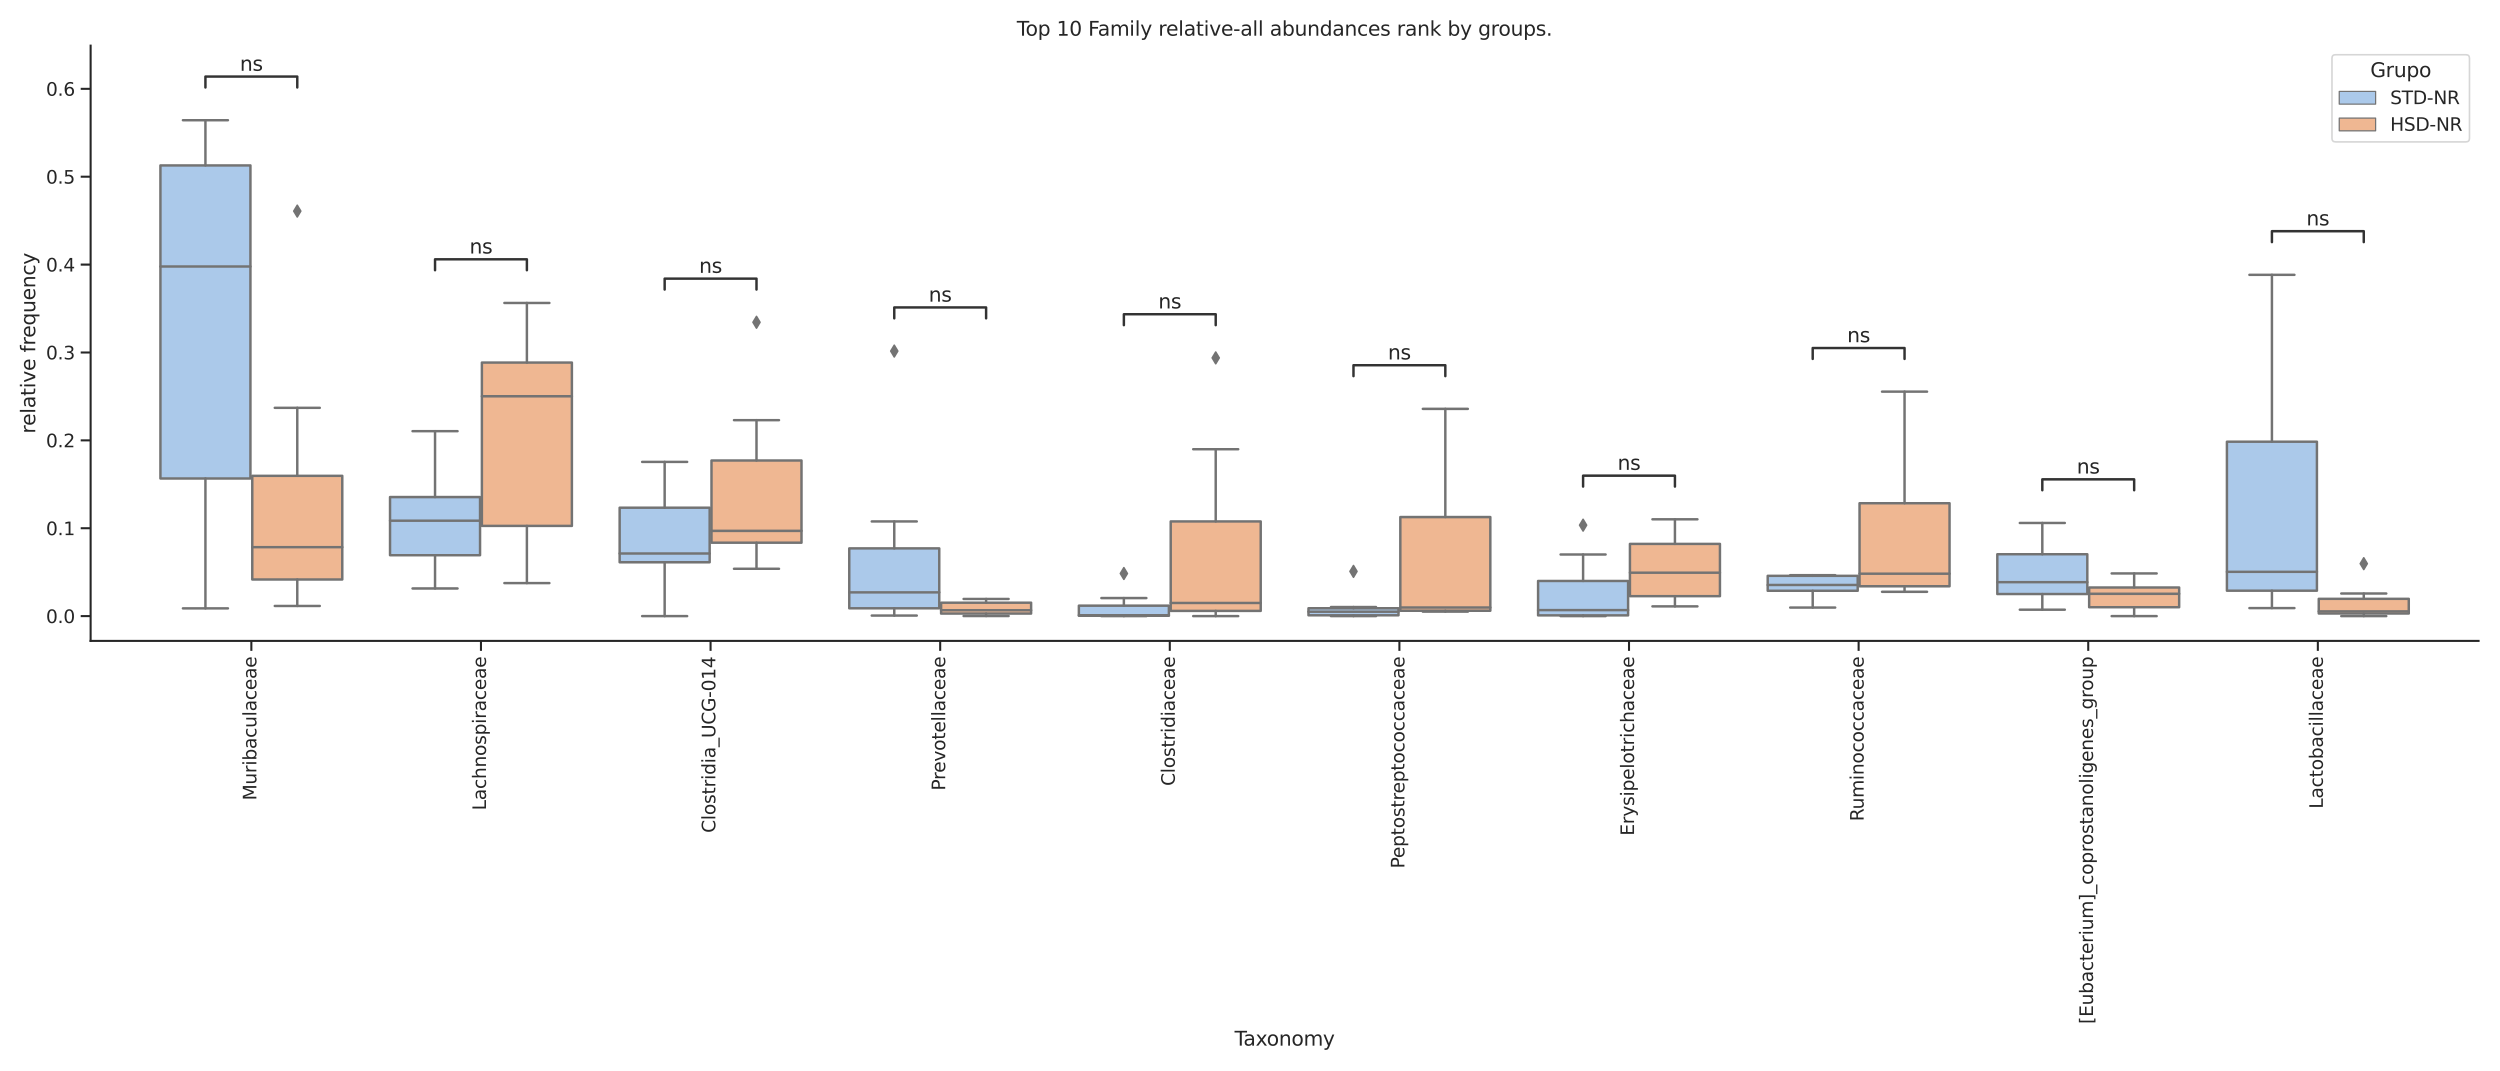 <?xml version="1.0" encoding="utf-8" standalone="no"?>
<!DOCTYPE svg PUBLIC "-//W3C//DTD SVG 1.1//EN"
  "http://www.w3.org/Graphics/SVG/1.1/DTD/svg11.dtd">
<svg xmlns:xlink="http://www.w3.org/1999/xlink" width="1512pt" height="648pt" viewBox="0 0 1512 648" xmlns="http://www.w3.org/2000/svg" version="1.1">
 <defs>
  <style type="text/css">*{stroke-linejoin: round; stroke-linecap: butt}</style>
 </defs>
 <g id="figure_1">
  <g id="patch_1">
   <path d="M 0 648 
L 1512 648 
L 1512 0 
L 0 0 
z
" style="fill: #ffffff"/>
  </g>
  <g id="axes_1">
   <g id="patch_2">
    <path d="M 54.81 387.63 
L 1499.04 387.63 
L 1499.04 27.6 
L 54.81 27.6 
z
" style="fill: #ffffff"/>
   </g>
   <g id="matplotlib.axis_1">
    <g id="xtick_1">
     <g id="line2d_1">
      <defs>
       <path id="m59995db9f4" d="M 0 0 
L 0 6 
" style="stroke: #262626; stroke-width: 1.25"/>
      </defs>
      <g>
       <use xlink:href="#m59995db9f4" x="152.018" y="387.63" style="fill: #262626; stroke: #262626; stroke-width: 1.25"/>
      </g>
     </g>
     <g id="text_1">
      <!-- Muribaculaceae -->
      <g style="fill: #262626" transform="translate(155.053 484.037)rotate(-90)scale(0.11 -0.11)">
       <defs>
        <path id="DejaVuSans-4d" d="M 628 4666 
L 1569 4666 
L 2759 1491 
L 3956 4666 
L 4897 4666 
L 4897 0 
L 4281 0 
L 4281 4097 
L 3078 897 
L 2444 897 
L 1241 4097 
L 1241 0 
L 628 0 
L 628 4666 
z
" transform="scale(0.016)"/>
        <path id="DejaVuSans-75" d="M 544 1381 
L 544 3500 
L 1119 3500 
L 1119 1403 
Q 1119 906 1312 657 
Q 1506 409 1894 409 
Q 2359 409 2629 706 
Q 2900 1003 2900 1516 
L 2900 3500 
L 3475 3500 
L 3475 0 
L 2900 0 
L 2900 538 
Q 2691 219 2414 64 
Q 2138 -91 1772 -91 
Q 1169 -91 856 284 
Q 544 659 544 1381 
z
M 1991 3584 
L 1991 3584 
z
" transform="scale(0.016)"/>
        <path id="DejaVuSans-72" d="M 2631 2963 
Q 2534 3019 2420 3045 
Q 2306 3072 2169 3072 
Q 1681 3072 1420 2755 
Q 1159 2438 1159 1844 
L 1159 0 
L 581 0 
L 581 3500 
L 1159 3500 
L 1159 2956 
Q 1341 3275 1631 3429 
Q 1922 3584 2338 3584 
Q 2397 3584 2469 3576 
Q 2541 3569 2628 3553 
L 2631 2963 
z
" transform="scale(0.016)"/>
        <path id="DejaVuSans-69" d="M 603 3500 
L 1178 3500 
L 1178 0 
L 603 0 
L 603 3500 
z
M 603 4863 
L 1178 4863 
L 1178 4134 
L 603 4134 
L 603 4863 
z
" transform="scale(0.016)"/>
        <path id="DejaVuSans-62" d="M 3116 1747 
Q 3116 2381 2855 2742 
Q 2594 3103 2138 3103 
Q 1681 3103 1420 2742 
Q 1159 2381 1159 1747 
Q 1159 1113 1420 752 
Q 1681 391 2138 391 
Q 2594 391 2855 752 
Q 3116 1113 3116 1747 
z
M 1159 2969 
Q 1341 3281 1617 3432 
Q 1894 3584 2278 3584 
Q 2916 3584 3314 3078 
Q 3713 2572 3713 1747 
Q 3713 922 3314 415 
Q 2916 -91 2278 -91 
Q 1894 -91 1617 61 
Q 1341 213 1159 525 
L 1159 0 
L 581 0 
L 581 4863 
L 1159 4863 
L 1159 2969 
z
" transform="scale(0.016)"/>
        <path id="DejaVuSans-61" d="M 2194 1759 
Q 1497 1759 1228 1600 
Q 959 1441 959 1056 
Q 959 750 1161 570 
Q 1363 391 1709 391 
Q 2188 391 2477 730 
Q 2766 1069 2766 1631 
L 2766 1759 
L 2194 1759 
z
M 3341 1997 
L 3341 0 
L 2766 0 
L 2766 531 
Q 2569 213 2275 61 
Q 1981 -91 1556 -91 
Q 1019 -91 701 211 
Q 384 513 384 1019 
Q 384 1609 779 1909 
Q 1175 2209 1959 2209 
L 2766 2209 
L 2766 2266 
Q 2766 2663 2505 2880 
Q 2244 3097 1772 3097 
Q 1472 3097 1187 3025 
Q 903 2953 641 2809 
L 641 3341 
Q 956 3463 1253 3523 
Q 1550 3584 1831 3584 
Q 2591 3584 2966 3190 
Q 3341 2797 3341 1997 
z
" transform="scale(0.016)"/>
        <path id="DejaVuSans-63" d="M 3122 3366 
L 3122 2828 
Q 2878 2963 2633 3030 
Q 2388 3097 2138 3097 
Q 1578 3097 1268 2742 
Q 959 2388 959 1747 
Q 959 1106 1268 751 
Q 1578 397 2138 397 
Q 2388 397 2633 464 
Q 2878 531 3122 666 
L 3122 134 
Q 2881 22 2623 -34 
Q 2366 -91 2075 -91 
Q 1284 -91 818 406 
Q 353 903 353 1747 
Q 353 2603 823 3093 
Q 1294 3584 2113 3584 
Q 2378 3584 2631 3529 
Q 2884 3475 3122 3366 
z
" transform="scale(0.016)"/>
        <path id="DejaVuSans-6c" d="M 603 4863 
L 1178 4863 
L 1178 0 
L 603 0 
L 603 4863 
z
" transform="scale(0.016)"/>
        <path id="DejaVuSans-65" d="M 3597 1894 
L 3597 1613 
L 953 1613 
Q 991 1019 1311 708 
Q 1631 397 2203 397 
Q 2534 397 2845 478 
Q 3156 559 3463 722 
L 3463 178 
Q 3153 47 2828 -22 
Q 2503 -91 2169 -91 
Q 1331 -91 842 396 
Q 353 884 353 1716 
Q 353 2575 817 3079 
Q 1281 3584 2069 3584 
Q 2775 3584 3186 3129 
Q 3597 2675 3597 1894 
z
M 3022 2063 
Q 3016 2534 2758 2815 
Q 2500 3097 2075 3097 
Q 1594 3097 1305 2825 
Q 1016 2553 972 2059 
L 3022 2063 
z
" transform="scale(0.016)"/>
       </defs>
       <use xlink:href="#DejaVuSans-4d"/>
       <use xlink:href="#DejaVuSans-75" x="86.279"/>
       <use xlink:href="#DejaVuSans-72" x="149.658"/>
       <use xlink:href="#DejaVuSans-69" x="190.771"/>
       <use xlink:href="#DejaVuSans-62" x="218.555"/>
       <use xlink:href="#DejaVuSans-61" x="282.031"/>
       <use xlink:href="#DejaVuSans-63" x="343.311"/>
       <use xlink:href="#DejaVuSans-75" x="398.291"/>
       <use xlink:href="#DejaVuSans-6c" x="461.67"/>
       <use xlink:href="#DejaVuSans-61" x="489.453"/>
       <use xlink:href="#DejaVuSans-63" x="550.732"/>
       <use xlink:href="#DejaVuSans-65" x="605.713"/>
       <use xlink:href="#DejaVuSans-61" x="667.236"/>
       <use xlink:href="#DejaVuSans-65" x="728.516"/>
      </g>
     </g>
    </g>
    <g id="xtick_2">
     <g id="line2d_2">
      <g>
       <use xlink:href="#m59995db9f4" x="290.886" y="387.63" style="fill: #262626; stroke: #262626; stroke-width: 1.25"/>
      </g>
     </g>
     <g id="text_2">
      <!-- Lachnospiraceae -->
      <g style="fill: #262626" transform="translate(293.921 490.08)rotate(-90)scale(0.11 -0.11)">
       <defs>
        <path id="DejaVuSans-4c" d="M 628 4666 
L 1259 4666 
L 1259 531 
L 3531 531 
L 3531 0 
L 628 0 
L 628 4666 
z
" transform="scale(0.016)"/>
        <path id="DejaVuSans-68" d="M 3513 2113 
L 3513 0 
L 2938 0 
L 2938 2094 
Q 2938 2591 2744 2837 
Q 2550 3084 2163 3084 
Q 1697 3084 1428 2787 
Q 1159 2491 1159 1978 
L 1159 0 
L 581 0 
L 581 4863 
L 1159 4863 
L 1159 2956 
Q 1366 3272 1645 3428 
Q 1925 3584 2291 3584 
Q 2894 3584 3203 3211 
Q 3513 2838 3513 2113 
z
" transform="scale(0.016)"/>
        <path id="DejaVuSans-6e" d="M 3513 2113 
L 3513 0 
L 2938 0 
L 2938 2094 
Q 2938 2591 2744 2837 
Q 2550 3084 2163 3084 
Q 1697 3084 1428 2787 
Q 1159 2491 1159 1978 
L 1159 0 
L 581 0 
L 581 3500 
L 1159 3500 
L 1159 2956 
Q 1366 3272 1645 3428 
Q 1925 3584 2291 3584 
Q 2894 3584 3203 3211 
Q 3513 2838 3513 2113 
z
" transform="scale(0.016)"/>
        <path id="DejaVuSans-6f" d="M 1959 3097 
Q 1497 3097 1228 2736 
Q 959 2375 959 1747 
Q 959 1119 1226 758 
Q 1494 397 1959 397 
Q 2419 397 2687 759 
Q 2956 1122 2956 1747 
Q 2956 2369 2687 2733 
Q 2419 3097 1959 3097 
z
M 1959 3584 
Q 2709 3584 3137 3096 
Q 3566 2609 3566 1747 
Q 3566 888 3137 398 
Q 2709 -91 1959 -91 
Q 1206 -91 779 398 
Q 353 888 353 1747 
Q 353 2609 779 3096 
Q 1206 3584 1959 3584 
z
" transform="scale(0.016)"/>
        <path id="DejaVuSans-73" d="M 2834 3397 
L 2834 2853 
Q 2591 2978 2328 3040 
Q 2066 3103 1784 3103 
Q 1356 3103 1142 2972 
Q 928 2841 928 2578 
Q 928 2378 1081 2264 
Q 1234 2150 1697 2047 
L 1894 2003 
Q 2506 1872 2764 1633 
Q 3022 1394 3022 966 
Q 3022 478 2636 193 
Q 2250 -91 1575 -91 
Q 1294 -91 989 -36 
Q 684 19 347 128 
L 347 722 
Q 666 556 975 473 
Q 1284 391 1588 391 
Q 1994 391 2212 530 
Q 2431 669 2431 922 
Q 2431 1156 2273 1281 
Q 2116 1406 1581 1522 
L 1381 1569 
Q 847 1681 609 1914 
Q 372 2147 372 2553 
Q 372 3047 722 3315 
Q 1072 3584 1716 3584 
Q 2034 3584 2315 3537 
Q 2597 3491 2834 3397 
z
" transform="scale(0.016)"/>
        <path id="DejaVuSans-70" d="M 1159 525 
L 1159 -1331 
L 581 -1331 
L 581 3500 
L 1159 3500 
L 1159 2969 
Q 1341 3281 1617 3432 
Q 1894 3584 2278 3584 
Q 2916 3584 3314 3078 
Q 3713 2572 3713 1747 
Q 3713 922 3314 415 
Q 2916 -91 2278 -91 
Q 1894 -91 1617 61 
Q 1341 213 1159 525 
z
M 3116 1747 
Q 3116 2381 2855 2742 
Q 2594 3103 2138 3103 
Q 1681 3103 1420 2742 
Q 1159 2381 1159 1747 
Q 1159 1113 1420 752 
Q 1681 391 2138 391 
Q 2594 391 2855 752 
Q 3116 1113 3116 1747 
z
" transform="scale(0.016)"/>
       </defs>
       <use xlink:href="#DejaVuSans-4c"/>
       <use xlink:href="#DejaVuSans-61" x="55.713"/>
       <use xlink:href="#DejaVuSans-63" x="116.992"/>
       <use xlink:href="#DejaVuSans-68" x="171.973"/>
       <use xlink:href="#DejaVuSans-6e" x="235.352"/>
       <use xlink:href="#DejaVuSans-6f" x="298.73"/>
       <use xlink:href="#DejaVuSans-73" x="359.912"/>
       <use xlink:href="#DejaVuSans-70" x="412.012"/>
       <use xlink:href="#DejaVuSans-69" x="475.488"/>
       <use xlink:href="#DejaVuSans-72" x="503.271"/>
       <use xlink:href="#DejaVuSans-61" x="544.385"/>
       <use xlink:href="#DejaVuSans-63" x="605.664"/>
       <use xlink:href="#DejaVuSans-65" x="660.645"/>
       <use xlink:href="#DejaVuSans-61" x="722.168"/>
       <use xlink:href="#DejaVuSans-65" x="783.447"/>
      </g>
     </g>
    </g>
    <g id="xtick_3">
     <g id="line2d_3">
      <g>
       <use xlink:href="#m59995db9f4" x="429.754" y="387.63" style="fill: #262626; stroke: #262626; stroke-width: 1.25"/>
      </g>
     </g>
     <g id="text_3">
      <!-- Clostridia_UCG-014 -->
      <g style="fill: #262626" transform="translate(432.637 503.718)rotate(-90)scale(0.11 -0.11)">
       <defs>
        <path id="DejaVuSans-43" d="M 4122 4306 
L 4122 3641 
Q 3803 3938 3442 4084 
Q 3081 4231 2675 4231 
Q 1875 4231 1450 3742 
Q 1025 3253 1025 2328 
Q 1025 1406 1450 917 
Q 1875 428 2675 428 
Q 3081 428 3442 575 
Q 3803 722 4122 1019 
L 4122 359 
Q 3791 134 3420 21 
Q 3050 -91 2638 -91 
Q 1578 -91 968 557 
Q 359 1206 359 2328 
Q 359 3453 968 4101 
Q 1578 4750 2638 4750 
Q 3056 4750 3426 4639 
Q 3797 4528 4122 4306 
z
" transform="scale(0.016)"/>
        <path id="DejaVuSans-74" d="M 1172 4494 
L 1172 3500 
L 2356 3500 
L 2356 3053 
L 1172 3053 
L 1172 1153 
Q 1172 725 1289 603 
Q 1406 481 1766 481 
L 2356 481 
L 2356 0 
L 1766 0 
Q 1100 0 847 248 
Q 594 497 594 1153 
L 594 3053 
L 172 3053 
L 172 3500 
L 594 3500 
L 594 4494 
L 1172 4494 
z
" transform="scale(0.016)"/>
        <path id="DejaVuSans-64" d="M 2906 2969 
L 2906 4863 
L 3481 4863 
L 3481 0 
L 2906 0 
L 2906 525 
Q 2725 213 2448 61 
Q 2172 -91 1784 -91 
Q 1150 -91 751 415 
Q 353 922 353 1747 
Q 353 2572 751 3078 
Q 1150 3584 1784 3584 
Q 2172 3584 2448 3432 
Q 2725 3281 2906 2969 
z
M 947 1747 
Q 947 1113 1208 752 
Q 1469 391 1925 391 
Q 2381 391 2643 752 
Q 2906 1113 2906 1747 
Q 2906 2381 2643 2742 
Q 2381 3103 1925 3103 
Q 1469 3103 1208 2742 
Q 947 2381 947 1747 
z
" transform="scale(0.016)"/>
        <path id="DejaVuSans-5f" d="M 3263 -1063 
L 3263 -1509 
L -63 -1509 
L -63 -1063 
L 3263 -1063 
z
" transform="scale(0.016)"/>
        <path id="DejaVuSans-55" d="M 556 4666 
L 1191 4666 
L 1191 1831 
Q 1191 1081 1462 751 
Q 1734 422 2344 422 
Q 2950 422 3222 751 
Q 3494 1081 3494 1831 
L 3494 4666 
L 4128 4666 
L 4128 1753 
Q 4128 841 3676 375 
Q 3225 -91 2344 -91 
Q 1459 -91 1007 375 
Q 556 841 556 1753 
L 556 4666 
z
" transform="scale(0.016)"/>
        <path id="DejaVuSans-47" d="M 3809 666 
L 3809 1919 
L 2778 1919 
L 2778 2438 
L 4434 2438 
L 4434 434 
Q 4069 175 3628 42 
Q 3188 -91 2688 -91 
Q 1594 -91 976 548 
Q 359 1188 359 2328 
Q 359 3472 976 4111 
Q 1594 4750 2688 4750 
Q 3144 4750 3555 4637 
Q 3966 4525 4313 4306 
L 4313 3634 
Q 3963 3931 3569 4081 
Q 3175 4231 2741 4231 
Q 1884 4231 1454 3753 
Q 1025 3275 1025 2328 
Q 1025 1384 1454 906 
Q 1884 428 2741 428 
Q 3075 428 3337 486 
Q 3600 544 3809 666 
z
" transform="scale(0.016)"/>
        <path id="DejaVuSans-2d" d="M 313 2009 
L 1997 2009 
L 1997 1497 
L 313 1497 
L 313 2009 
z
" transform="scale(0.016)"/>
        <path id="DejaVuSans-30" d="M 2034 4250 
Q 1547 4250 1301 3770 
Q 1056 3291 1056 2328 
Q 1056 1369 1301 889 
Q 1547 409 2034 409 
Q 2525 409 2770 889 
Q 3016 1369 3016 2328 
Q 3016 3291 2770 3770 
Q 2525 4250 2034 4250 
z
M 2034 4750 
Q 2819 4750 3233 4129 
Q 3647 3509 3647 2328 
Q 3647 1150 3233 529 
Q 2819 -91 2034 -91 
Q 1250 -91 836 529 
Q 422 1150 422 2328 
Q 422 3509 836 4129 
Q 1250 4750 2034 4750 
z
" transform="scale(0.016)"/>
        <path id="DejaVuSans-31" d="M 794 531 
L 1825 531 
L 1825 4091 
L 703 3866 
L 703 4441 
L 1819 4666 
L 2450 4666 
L 2450 531 
L 3481 531 
L 3481 0 
L 794 0 
L 794 531 
z
" transform="scale(0.016)"/>
        <path id="DejaVuSans-34" d="M 2419 4116 
L 825 1625 
L 2419 1625 
L 2419 4116 
z
M 2253 4666 
L 3047 4666 
L 3047 1625 
L 3713 1625 
L 3713 1100 
L 3047 1100 
L 3047 0 
L 2419 0 
L 2419 1100 
L 313 1100 
L 313 1709 
L 2253 4666 
z
" transform="scale(0.016)"/>
       </defs>
       <use xlink:href="#DejaVuSans-43"/>
       <use xlink:href="#DejaVuSans-6c" x="69.824"/>
       <use xlink:href="#DejaVuSans-6f" x="97.607"/>
       <use xlink:href="#DejaVuSans-73" x="158.789"/>
       <use xlink:href="#DejaVuSans-74" x="210.889"/>
       <use xlink:href="#DejaVuSans-72" x="250.098"/>
       <use xlink:href="#DejaVuSans-69" x="291.211"/>
       <use xlink:href="#DejaVuSans-64" x="318.994"/>
       <use xlink:href="#DejaVuSans-69" x="382.471"/>
       <use xlink:href="#DejaVuSans-61" x="410.254"/>
       <use xlink:href="#DejaVuSans-5f" x="471.533"/>
       <use xlink:href="#DejaVuSans-55" x="521.533"/>
       <use xlink:href="#DejaVuSans-43" x="594.727"/>
       <use xlink:href="#DejaVuSans-47" x="664.551"/>
       <use xlink:href="#DejaVuSans-2d" x="742.041"/>
       <use xlink:href="#DejaVuSans-30" x="778.125"/>
       <use xlink:href="#DejaVuSans-31" x="841.748"/>
       <use xlink:href="#DejaVuSans-34" x="905.371"/>
      </g>
     </g>
    </g>
    <g id="xtick_4">
     <g id="line2d_4">
      <g>
       <use xlink:href="#m59995db9f4" x="568.623" y="387.63" style="fill: #262626; stroke: #262626; stroke-width: 1.25"/>
      </g>
     </g>
     <g id="text_4">
      <!-- Prevotellaceae -->
      <g style="fill: #262626" transform="translate(571.658 478.114)rotate(-90)scale(0.11 -0.11)">
       <defs>
        <path id="DejaVuSans-50" d="M 1259 4147 
L 1259 2394 
L 2053 2394 
Q 2494 2394 2734 2622 
Q 2975 2850 2975 3272 
Q 2975 3691 2734 3919 
Q 2494 4147 2053 4147 
L 1259 4147 
z
M 628 4666 
L 2053 4666 
Q 2838 4666 3239 4311 
Q 3641 3956 3641 3272 
Q 3641 2581 3239 2228 
Q 2838 1875 2053 1875 
L 1259 1875 
L 1259 0 
L 628 0 
L 628 4666 
z
" transform="scale(0.016)"/>
        <path id="DejaVuSans-76" d="M 191 3500 
L 800 3500 
L 1894 563 
L 2988 3500 
L 3597 3500 
L 2284 0 
L 1503 0 
L 191 3500 
z
" transform="scale(0.016)"/>
       </defs>
       <use xlink:href="#DejaVuSans-50"/>
       <use xlink:href="#DejaVuSans-72" x="58.553"/>
       <use xlink:href="#DejaVuSans-65" x="97.416"/>
       <use xlink:href="#DejaVuSans-76" x="158.939"/>
       <use xlink:href="#DejaVuSans-6f" x="218.119"/>
       <use xlink:href="#DejaVuSans-74" x="279.301"/>
       <use xlink:href="#DejaVuSans-65" x="318.51"/>
       <use xlink:href="#DejaVuSans-6c" x="380.033"/>
       <use xlink:href="#DejaVuSans-6c" x="407.816"/>
       <use xlink:href="#DejaVuSans-61" x="435.6"/>
       <use xlink:href="#DejaVuSans-63" x="496.879"/>
       <use xlink:href="#DejaVuSans-65" x="551.859"/>
       <use xlink:href="#DejaVuSans-61" x="613.383"/>
       <use xlink:href="#DejaVuSans-65" x="674.662"/>
      </g>
     </g>
    </g>
    <g id="xtick_5">
     <g id="line2d_5">
      <g>
       <use xlink:href="#m59995db9f4" x="707.491" y="387.63" style="fill: #262626; stroke: #262626; stroke-width: 1.25"/>
      </g>
     </g>
     <g id="text_5">
      <!-- Clostridiaceae -->
      <g style="fill: #262626" transform="translate(710.526 475.325)rotate(-90)scale(0.11 -0.11)">
       <use xlink:href="#DejaVuSans-43"/>
       <use xlink:href="#DejaVuSans-6c" x="69.824"/>
       <use xlink:href="#DejaVuSans-6f" x="97.607"/>
       <use xlink:href="#DejaVuSans-73" x="158.789"/>
       <use xlink:href="#DejaVuSans-74" x="210.889"/>
       <use xlink:href="#DejaVuSans-72" x="250.098"/>
       <use xlink:href="#DejaVuSans-69" x="291.211"/>
       <use xlink:href="#DejaVuSans-64" x="318.994"/>
       <use xlink:href="#DejaVuSans-69" x="382.471"/>
       <use xlink:href="#DejaVuSans-61" x="410.254"/>
       <use xlink:href="#DejaVuSans-63" x="471.533"/>
       <use xlink:href="#DejaVuSans-65" x="526.514"/>
       <use xlink:href="#DejaVuSans-61" x="588.037"/>
       <use xlink:href="#DejaVuSans-65" x="649.316"/>
      </g>
     </g>
    </g>
    <g id="xtick_6">
     <g id="line2d_6">
      <g>
       <use xlink:href="#m59995db9f4" x="846.359" y="387.63" style="fill: #262626; stroke: #262626; stroke-width: 1.25"/>
      </g>
     </g>
     <g id="text_6">
      <!-- Peptostreptococcaceae -->
      <g style="fill: #262626" transform="translate(849.394 525.213)rotate(-90)scale(0.11 -0.11)">
       <use xlink:href="#DejaVuSans-50"/>
       <use xlink:href="#DejaVuSans-65" x="56.678"/>
       <use xlink:href="#DejaVuSans-70" x="118.201"/>
       <use xlink:href="#DejaVuSans-74" x="181.678"/>
       <use xlink:href="#DejaVuSans-6f" x="220.887"/>
       <use xlink:href="#DejaVuSans-73" x="282.068"/>
       <use xlink:href="#DejaVuSans-74" x="334.168"/>
       <use xlink:href="#DejaVuSans-72" x="373.377"/>
       <use xlink:href="#DejaVuSans-65" x="412.24"/>
       <use xlink:href="#DejaVuSans-70" x="473.764"/>
       <use xlink:href="#DejaVuSans-74" x="537.24"/>
       <use xlink:href="#DejaVuSans-6f" x="576.449"/>
       <use xlink:href="#DejaVuSans-63" x="637.631"/>
       <use xlink:href="#DejaVuSans-6f" x="692.611"/>
       <use xlink:href="#DejaVuSans-63" x="753.793"/>
       <use xlink:href="#DejaVuSans-63" x="808.773"/>
       <use xlink:href="#DejaVuSans-61" x="863.754"/>
       <use xlink:href="#DejaVuSans-63" x="925.033"/>
       <use xlink:href="#DejaVuSans-65" x="980.014"/>
       <use xlink:href="#DejaVuSans-61" x="1041.537"/>
       <use xlink:href="#DejaVuSans-65" x="1102.816"/>
      </g>
     </g>
    </g>
    <g id="xtick_7">
     <g id="line2d_7">
      <g>
       <use xlink:href="#m59995db9f4" x="985.227" y="387.63" style="fill: #262626; stroke: #262626; stroke-width: 1.25"/>
      </g>
     </g>
     <g id="text_7">
      <!-- Erysipelotrichaceae -->
      <g style="fill: #262626" transform="translate(988.263 505.415)rotate(-90)scale(0.11 -0.11)">
       <defs>
        <path id="DejaVuSans-45" d="M 628 4666 
L 3578 4666 
L 3578 4134 
L 1259 4134 
L 1259 2753 
L 3481 2753 
L 3481 2222 
L 1259 2222 
L 1259 531 
L 3634 531 
L 3634 0 
L 628 0 
L 628 4666 
z
" transform="scale(0.016)"/>
        <path id="DejaVuSans-79" d="M 2059 -325 
Q 1816 -950 1584 -1140 
Q 1353 -1331 966 -1331 
L 506 -1331 
L 506 -850 
L 844 -850 
Q 1081 -850 1212 -737 
Q 1344 -625 1503 -206 
L 1606 56 
L 191 3500 
L 800 3500 
L 1894 763 
L 2988 3500 
L 3597 3500 
L 2059 -325 
z
" transform="scale(0.016)"/>
       </defs>
       <use xlink:href="#DejaVuSans-45"/>
       <use xlink:href="#DejaVuSans-72" x="63.184"/>
       <use xlink:href="#DejaVuSans-79" x="104.297"/>
       <use xlink:href="#DejaVuSans-73" x="163.477"/>
       <use xlink:href="#DejaVuSans-69" x="215.576"/>
       <use xlink:href="#DejaVuSans-70" x="243.359"/>
       <use xlink:href="#DejaVuSans-65" x="306.836"/>
       <use xlink:href="#DejaVuSans-6c" x="368.359"/>
       <use xlink:href="#DejaVuSans-6f" x="396.143"/>
       <use xlink:href="#DejaVuSans-74" x="457.324"/>
       <use xlink:href="#DejaVuSans-72" x="496.533"/>
       <use xlink:href="#DejaVuSans-69" x="537.646"/>
       <use xlink:href="#DejaVuSans-63" x="565.43"/>
       <use xlink:href="#DejaVuSans-68" x="620.41"/>
       <use xlink:href="#DejaVuSans-61" x="683.789"/>
       <use xlink:href="#DejaVuSans-63" x="745.068"/>
       <use xlink:href="#DejaVuSans-65" x="800.049"/>
       <use xlink:href="#DejaVuSans-61" x="861.572"/>
       <use xlink:href="#DejaVuSans-65" x="922.852"/>
      </g>
     </g>
    </g>
    <g id="xtick_8">
     <g id="line2d_8">
      <g>
       <use xlink:href="#m59995db9f4" x="1124.096" y="387.63" style="fill: #262626; stroke: #262626; stroke-width: 1.25"/>
      </g>
     </g>
     <g id="text_8">
      <!-- Ruminococcaceae -->
      <g style="fill: #262626" transform="translate(1127.131 496.665)rotate(-90)scale(0.11 -0.11)">
       <defs>
        <path id="DejaVuSans-52" d="M 2841 2188 
Q 3044 2119 3236 1894 
Q 3428 1669 3622 1275 
L 4263 0 
L 3584 0 
L 2988 1197 
Q 2756 1666 2539 1819 
Q 2322 1972 1947 1972 
L 1259 1972 
L 1259 0 
L 628 0 
L 628 4666 
L 2053 4666 
Q 2853 4666 3247 4331 
Q 3641 3997 3641 3322 
Q 3641 2881 3436 2590 
Q 3231 2300 2841 2188 
z
M 1259 4147 
L 1259 2491 
L 2053 2491 
Q 2509 2491 2742 2702 
Q 2975 2913 2975 3322 
Q 2975 3731 2742 3939 
Q 2509 4147 2053 4147 
L 1259 4147 
z
" transform="scale(0.016)"/>
        <path id="DejaVuSans-6d" d="M 3328 2828 
Q 3544 3216 3844 3400 
Q 4144 3584 4550 3584 
Q 5097 3584 5394 3201 
Q 5691 2819 5691 2113 
L 5691 0 
L 5113 0 
L 5113 2094 
Q 5113 2597 4934 2840 
Q 4756 3084 4391 3084 
Q 3944 3084 3684 2787 
Q 3425 2491 3425 1978 
L 3425 0 
L 2847 0 
L 2847 2094 
Q 2847 2600 2669 2842 
Q 2491 3084 2119 3084 
Q 1678 3084 1418 2786 
Q 1159 2488 1159 1978 
L 1159 0 
L 581 0 
L 581 3500 
L 1159 3500 
L 1159 2956 
Q 1356 3278 1631 3431 
Q 1906 3584 2284 3584 
Q 2666 3584 2933 3390 
Q 3200 3197 3328 2828 
z
" transform="scale(0.016)"/>
       </defs>
       <use xlink:href="#DejaVuSans-52"/>
       <use xlink:href="#DejaVuSans-75" x="64.982"/>
       <use xlink:href="#DejaVuSans-6d" x="128.361"/>
       <use xlink:href="#DejaVuSans-69" x="225.773"/>
       <use xlink:href="#DejaVuSans-6e" x="253.557"/>
       <use xlink:href="#DejaVuSans-6f" x="316.936"/>
       <use xlink:href="#DejaVuSans-63" x="378.117"/>
       <use xlink:href="#DejaVuSans-6f" x="433.098"/>
       <use xlink:href="#DejaVuSans-63" x="494.279"/>
       <use xlink:href="#DejaVuSans-63" x="549.26"/>
       <use xlink:href="#DejaVuSans-61" x="604.24"/>
       <use xlink:href="#DejaVuSans-63" x="665.52"/>
       <use xlink:href="#DejaVuSans-65" x="720.5"/>
       <use xlink:href="#DejaVuSans-61" x="782.023"/>
       <use xlink:href="#DejaVuSans-65" x="843.303"/>
      </g>
     </g>
    </g>
    <g id="xtick_9">
     <g id="line2d_9">
      <g>
       <use xlink:href="#m59995db9f4" x="1262.964" y="387.63" style="fill: #262626; stroke: #262626; stroke-width: 1.25"/>
      </g>
     </g>
     <g id="text_9">
      <!-- [Eubacterium]_coprostanoligenes_group -->
      <g style="fill: #262626" transform="translate(1265.846 619.282)rotate(-90)scale(0.11 -0.11)">
       <defs>
        <path id="DejaVuSans-5b" d="M 550 4863 
L 1875 4863 
L 1875 4416 
L 1125 4416 
L 1125 -397 
L 1875 -397 
L 1875 -844 
L 550 -844 
L 550 4863 
z
" transform="scale(0.016)"/>
        <path id="DejaVuSans-5d" d="M 1947 4863 
L 1947 -844 
L 622 -844 
L 622 -397 
L 1369 -397 
L 1369 4416 
L 622 4416 
L 622 4863 
L 1947 4863 
z
" transform="scale(0.016)"/>
        <path id="DejaVuSans-67" d="M 2906 1791 
Q 2906 2416 2648 2759 
Q 2391 3103 1925 3103 
Q 1463 3103 1205 2759 
Q 947 2416 947 1791 
Q 947 1169 1205 825 
Q 1463 481 1925 481 
Q 2391 481 2648 825 
Q 2906 1169 2906 1791 
z
M 3481 434 
Q 3481 -459 3084 -895 
Q 2688 -1331 1869 -1331 
Q 1566 -1331 1297 -1286 
Q 1028 -1241 775 -1147 
L 775 -588 
Q 1028 -725 1275 -790 
Q 1522 -856 1778 -856 
Q 2344 -856 2625 -561 
Q 2906 -266 2906 331 
L 2906 616 
Q 2728 306 2450 153 
Q 2172 0 1784 0 
Q 1141 0 747 490 
Q 353 981 353 1791 
Q 353 2603 747 3093 
Q 1141 3584 1784 3584 
Q 2172 3584 2450 3431 
Q 2728 3278 2906 2969 
L 2906 3500 
L 3481 3500 
L 3481 434 
z
" transform="scale(0.016)"/>
       </defs>
       <use xlink:href="#DejaVuSans-5b"/>
       <use xlink:href="#DejaVuSans-45" x="39.014"/>
       <use xlink:href="#DejaVuSans-75" x="102.197"/>
       <use xlink:href="#DejaVuSans-62" x="165.576"/>
       <use xlink:href="#DejaVuSans-61" x="229.053"/>
       <use xlink:href="#DejaVuSans-63" x="290.332"/>
       <use xlink:href="#DejaVuSans-74" x="345.312"/>
       <use xlink:href="#DejaVuSans-65" x="384.521"/>
       <use xlink:href="#DejaVuSans-72" x="446.045"/>
       <use xlink:href="#DejaVuSans-69" x="487.158"/>
       <use xlink:href="#DejaVuSans-75" x="514.941"/>
       <use xlink:href="#DejaVuSans-6d" x="578.32"/>
       <use xlink:href="#DejaVuSans-5d" x="675.732"/>
       <use xlink:href="#DejaVuSans-5f" x="714.746"/>
       <use xlink:href="#DejaVuSans-63" x="764.746"/>
       <use xlink:href="#DejaVuSans-6f" x="819.727"/>
       <use xlink:href="#DejaVuSans-70" x="880.908"/>
       <use xlink:href="#DejaVuSans-72" x="944.385"/>
       <use xlink:href="#DejaVuSans-6f" x="983.248"/>
       <use xlink:href="#DejaVuSans-73" x="1044.43"/>
       <use xlink:href="#DejaVuSans-74" x="1096.529"/>
       <use xlink:href="#DejaVuSans-61" x="1135.738"/>
       <use xlink:href="#DejaVuSans-6e" x="1197.018"/>
       <use xlink:href="#DejaVuSans-6f" x="1260.396"/>
       <use xlink:href="#DejaVuSans-6c" x="1321.578"/>
       <use xlink:href="#DejaVuSans-69" x="1349.361"/>
       <use xlink:href="#DejaVuSans-67" x="1377.145"/>
       <use xlink:href="#DejaVuSans-65" x="1440.621"/>
       <use xlink:href="#DejaVuSans-6e" x="1502.145"/>
       <use xlink:href="#DejaVuSans-65" x="1565.523"/>
       <use xlink:href="#DejaVuSans-73" x="1627.047"/>
       <use xlink:href="#DejaVuSans-5f" x="1679.146"/>
       <use xlink:href="#DejaVuSans-67" x="1729.146"/>
       <use xlink:href="#DejaVuSans-72" x="1792.623"/>
       <use xlink:href="#DejaVuSans-6f" x="1831.486"/>
       <use xlink:href="#DejaVuSans-75" x="1892.668"/>
       <use xlink:href="#DejaVuSans-70" x="1956.047"/>
      </g>
     </g>
    </g>
    <g id="xtick_10">
     <g id="line2d_10">
      <g>
       <use xlink:href="#m59995db9f4" x="1401.832" y="387.63" style="fill: #262626; stroke: #262626; stroke-width: 1.25"/>
      </g>
     </g>
     <g id="text_10">
      <!-- Lactobacillaceae -->
      <g style="fill: #262626" transform="translate(1404.868 489.099)rotate(-90)scale(0.11 -0.11)">
       <use xlink:href="#DejaVuSans-4c"/>
       <use xlink:href="#DejaVuSans-61" x="55.713"/>
       <use xlink:href="#DejaVuSans-63" x="116.992"/>
       <use xlink:href="#DejaVuSans-74" x="171.973"/>
       <use xlink:href="#DejaVuSans-6f" x="211.182"/>
       <use xlink:href="#DejaVuSans-62" x="272.363"/>
       <use xlink:href="#DejaVuSans-61" x="335.84"/>
       <use xlink:href="#DejaVuSans-63" x="397.119"/>
       <use xlink:href="#DejaVuSans-69" x="452.1"/>
       <use xlink:href="#DejaVuSans-6c" x="479.883"/>
       <use xlink:href="#DejaVuSans-6c" x="507.666"/>
       <use xlink:href="#DejaVuSans-61" x="535.449"/>
       <use xlink:href="#DejaVuSans-63" x="596.729"/>
       <use xlink:href="#DejaVuSans-65" x="651.709"/>
       <use xlink:href="#DejaVuSans-61" x="713.232"/>
       <use xlink:href="#DejaVuSans-65" x="774.512"/>
      </g>
     </g>
    </g>
    <g id="text_11">
     <!-- Taxonomy -->
     <g style="fill: #262626" transform="translate(746.669 632.4)scale(0.12 -0.12)">
      <defs>
       <path id="DejaVuSans-54" d="M -19 4666 
L 3928 4666 
L 3928 4134 
L 2272 4134 
L 2272 0 
L 1638 0 
L 1638 4134 
L -19 4134 
L -19 4666 
z
" transform="scale(0.016)"/>
       <path id="DejaVuSans-78" d="M 3513 3500 
L 2247 1797 
L 3578 0 
L 2900 0 
L 1881 1375 
L 863 0 
L 184 0 
L 1544 1831 
L 300 3500 
L 978 3500 
L 1906 2253 
L 2834 3500 
L 3513 3500 
z
" transform="scale(0.016)"/>
      </defs>
      <use xlink:href="#DejaVuSans-54"/>
      <use xlink:href="#DejaVuSans-61" x="44.584"/>
      <use xlink:href="#DejaVuSans-78" x="105.863"/>
      <use xlink:href="#DejaVuSans-6f" x="161.918"/>
      <use xlink:href="#DejaVuSans-6e" x="223.1"/>
      <use xlink:href="#DejaVuSans-6f" x="286.479"/>
      <use xlink:href="#DejaVuSans-6d" x="347.66"/>
      <use xlink:href="#DejaVuSans-79" x="445.072"/>
     </g>
    </g>
   </g>
   <g id="matplotlib.axis_2">
    <g id="ytick_1">
     <g id="line2d_11">
      <defs>
       <path id="me4b0e8daa2" d="M 0 0 
L -6 0 
" style="stroke: #262626; stroke-width: 1.25"/>
      </defs>
      <g>
       <use xlink:href="#me4b0e8daa2" x="54.81" y="372.633" style="fill: #262626; stroke: #262626; stroke-width: 1.25"/>
      </g>
     </g>
     <g id="text_12">
      <!-- 0.0 -->
      <g style="fill: #262626" transform="translate(27.817 376.813)scale(0.11 -0.11)">
       <defs>
        <path id="DejaVuSans-2e" d="M 684 794 
L 1344 794 
L 1344 0 
L 684 0 
L 684 794 
z
" transform="scale(0.016)"/>
       </defs>
       <use xlink:href="#DejaVuSans-30"/>
       <use xlink:href="#DejaVuSans-2e" x="63.623"/>
       <use xlink:href="#DejaVuSans-30" x="95.41"/>
      </g>
     </g>
    </g>
    <g id="ytick_2">
     <g id="line2d_12">
      <g>
       <use xlink:href="#me4b0e8daa2" x="54.81" y="319.483" style="fill: #262626; stroke: #262626; stroke-width: 1.25"/>
      </g>
     </g>
     <g id="text_13">
      <!-- 0.1 -->
      <g style="fill: #262626" transform="translate(27.817 323.662)scale(0.11 -0.11)">
       <use xlink:href="#DejaVuSans-30"/>
       <use xlink:href="#DejaVuSans-2e" x="63.623"/>
       <use xlink:href="#DejaVuSans-31" x="95.41"/>
      </g>
     </g>
    </g>
    <g id="ytick_3">
     <g id="line2d_13">
      <g>
       <use xlink:href="#me4b0e8daa2" x="54.81" y="266.333" style="fill: #262626; stroke: #262626; stroke-width: 1.25"/>
      </g>
     </g>
     <g id="text_14">
      <!-- 0.2 -->
      <g style="fill: #262626" transform="translate(27.817 270.512)scale(0.11 -0.11)">
       <defs>
        <path id="DejaVuSans-32" d="M 1228 531 
L 3431 531 
L 3431 0 
L 469 0 
L 469 531 
Q 828 903 1448 1529 
Q 2069 2156 2228 2338 
Q 2531 2678 2651 2914 
Q 2772 3150 2772 3378 
Q 2772 3750 2511 3984 
Q 2250 4219 1831 4219 
Q 1534 4219 1204 4116 
Q 875 4013 500 3803 
L 500 4441 
Q 881 4594 1212 4672 
Q 1544 4750 1819 4750 
Q 2544 4750 2975 4387 
Q 3406 4025 3406 3419 
Q 3406 3131 3298 2873 
Q 3191 2616 2906 2266 
Q 2828 2175 2409 1742 
Q 1991 1309 1228 531 
z
" transform="scale(0.016)"/>
       </defs>
       <use xlink:href="#DejaVuSans-30"/>
       <use xlink:href="#DejaVuSans-2e" x="63.623"/>
       <use xlink:href="#DejaVuSans-32" x="95.41"/>
      </g>
     </g>
    </g>
    <g id="ytick_4">
     <g id="line2d_14">
      <g>
       <use xlink:href="#me4b0e8daa2" x="54.81" y="213.183" style="fill: #262626; stroke: #262626; stroke-width: 1.25"/>
      </g>
     </g>
     <g id="text_15">
      <!-- 0.3 -->
      <g style="fill: #262626" transform="translate(27.817 217.362)scale(0.11 -0.11)">
       <defs>
        <path id="DejaVuSans-33" d="M 2597 2516 
Q 3050 2419 3304 2112 
Q 3559 1806 3559 1356 
Q 3559 666 3084 287 
Q 2609 -91 1734 -91 
Q 1441 -91 1130 -33 
Q 819 25 488 141 
L 488 750 
Q 750 597 1062 519 
Q 1375 441 1716 441 
Q 2309 441 2620 675 
Q 2931 909 2931 1356 
Q 2931 1769 2642 2001 
Q 2353 2234 1838 2234 
L 1294 2234 
L 1294 2753 
L 1863 2753 
Q 2328 2753 2575 2939 
Q 2822 3125 2822 3475 
Q 2822 3834 2567 4026 
Q 2313 4219 1838 4219 
Q 1578 4219 1281 4162 
Q 984 4106 628 3988 
L 628 4550 
Q 988 4650 1302 4700 
Q 1616 4750 1894 4750 
Q 2613 4750 3031 4423 
Q 3450 4097 3450 3541 
Q 3450 3153 3228 2886 
Q 3006 2619 2597 2516 
z
" transform="scale(0.016)"/>
       </defs>
       <use xlink:href="#DejaVuSans-30"/>
       <use xlink:href="#DejaVuSans-2e" x="63.623"/>
       <use xlink:href="#DejaVuSans-33" x="95.41"/>
      </g>
     </g>
    </g>
    <g id="ytick_5">
     <g id="line2d_15">
      <g>
       <use xlink:href="#me4b0e8daa2" x="54.81" y="160.032" style="fill: #262626; stroke: #262626; stroke-width: 1.25"/>
      </g>
     </g>
     <g id="text_16">
      <!-- 0.4 -->
      <g style="fill: #262626" transform="translate(27.817 164.212)scale(0.11 -0.11)">
       <use xlink:href="#DejaVuSans-30"/>
       <use xlink:href="#DejaVuSans-2e" x="63.623"/>
       <use xlink:href="#DejaVuSans-34" x="95.41"/>
      </g>
     </g>
    </g>
    <g id="ytick_6">
     <g id="line2d_16">
      <g>
       <use xlink:href="#me4b0e8daa2" x="54.81" y="106.882" style="fill: #262626; stroke: #262626; stroke-width: 1.25"/>
      </g>
     </g>
     <g id="text_17">
      <!-- 0.5 -->
      <g style="fill: #262626" transform="translate(27.817 111.061)scale(0.11 -0.11)">
       <defs>
        <path id="DejaVuSans-35" d="M 691 4666 
L 3169 4666 
L 3169 4134 
L 1269 4134 
L 1269 2991 
Q 1406 3038 1543 3061 
Q 1681 3084 1819 3084 
Q 2600 3084 3056 2656 
Q 3513 2228 3513 1497 
Q 3513 744 3044 326 
Q 2575 -91 1722 -91 
Q 1428 -91 1123 -41 
Q 819 9 494 109 
L 494 744 
Q 775 591 1075 516 
Q 1375 441 1709 441 
Q 2250 441 2565 725 
Q 2881 1009 2881 1497 
Q 2881 1984 2565 2268 
Q 2250 2553 1709 2553 
Q 1456 2553 1204 2497 
Q 953 2441 691 2322 
L 691 4666 
z
" transform="scale(0.016)"/>
       </defs>
       <use xlink:href="#DejaVuSans-30"/>
       <use xlink:href="#DejaVuSans-2e" x="63.623"/>
       <use xlink:href="#DejaVuSans-35" x="95.41"/>
      </g>
     </g>
    </g>
    <g id="ytick_7">
     <g id="line2d_17">
      <g>
       <use xlink:href="#me4b0e8daa2" x="54.81" y="53.732" style="fill: #262626; stroke: #262626; stroke-width: 1.25"/>
      </g>
     </g>
     <g id="text_18">
      <!-- 0.6 -->
      <g style="fill: #262626" transform="translate(27.817 57.911)scale(0.11 -0.11)">
       <defs>
        <path id="DejaVuSans-36" d="M 2113 2584 
Q 1688 2584 1439 2293 
Q 1191 2003 1191 1497 
Q 1191 994 1439 701 
Q 1688 409 2113 409 
Q 2538 409 2786 701 
Q 3034 994 3034 1497 
Q 3034 2003 2786 2293 
Q 2538 2584 2113 2584 
z
M 3366 4563 
L 3366 3988 
Q 3128 4100 2886 4159 
Q 2644 4219 2406 4219 
Q 1781 4219 1451 3797 
Q 1122 3375 1075 2522 
Q 1259 2794 1537 2939 
Q 1816 3084 2150 3084 
Q 2853 3084 3261 2657 
Q 3669 2231 3669 1497 
Q 3669 778 3244 343 
Q 2819 -91 2113 -91 
Q 1303 -91 875 529 
Q 447 1150 447 2328 
Q 447 3434 972 4092 
Q 1497 4750 2381 4750 
Q 2619 4750 2861 4703 
Q 3103 4656 3366 4563 
z
" transform="scale(0.016)"/>
       </defs>
       <use xlink:href="#DejaVuSans-30"/>
       <use xlink:href="#DejaVuSans-2e" x="63.623"/>
       <use xlink:href="#DejaVuSans-36" x="95.41"/>
      </g>
     </g>
    </g>
    <g id="text_19">
     <!-- relative frequency -->
     <g style="fill: #262626" transform="translate(21.321 262.243)rotate(-90)scale(0.12 -0.12)">
      <defs>
       <path id="DejaVuSans-20" transform="scale(0.016)"/>
       <path id="DejaVuSans-66" d="M 2375 4863 
L 2375 4384 
L 1825 4384 
Q 1516 4384 1395 4259 
Q 1275 4134 1275 3809 
L 1275 3500 
L 2222 3500 
L 2222 3053 
L 1275 3053 
L 1275 0 
L 697 0 
L 697 3053 
L 147 3053 
L 147 3500 
L 697 3500 
L 697 3744 
Q 697 4328 969 4595 
Q 1241 4863 1831 4863 
L 2375 4863 
z
" transform="scale(0.016)"/>
       <path id="DejaVuSans-71" d="M 947 1747 
Q 947 1113 1208 752 
Q 1469 391 1925 391 
Q 2381 391 2643 752 
Q 2906 1113 2906 1747 
Q 2906 2381 2643 2742 
Q 2381 3103 1925 3103 
Q 1469 3103 1208 2742 
Q 947 2381 947 1747 
z
M 2906 525 
Q 2725 213 2448 61 
Q 2172 -91 1784 -91 
Q 1150 -91 751 415 
Q 353 922 353 1747 
Q 353 2572 751 3078 
Q 1150 3584 1784 3584 
Q 2172 3584 2448 3432 
Q 2725 3281 2906 2969 
L 2906 3500 
L 3481 3500 
L 3481 -1331 
L 2906 -1331 
L 2906 525 
z
" transform="scale(0.016)"/>
      </defs>
      <use xlink:href="#DejaVuSans-72"/>
      <use xlink:href="#DejaVuSans-65" x="38.863"/>
      <use xlink:href="#DejaVuSans-6c" x="100.387"/>
      <use xlink:href="#DejaVuSans-61" x="128.17"/>
      <use xlink:href="#DejaVuSans-74" x="189.449"/>
      <use xlink:href="#DejaVuSans-69" x="228.658"/>
      <use xlink:href="#DejaVuSans-76" x="256.441"/>
      <use xlink:href="#DejaVuSans-65" x="315.621"/>
      <use xlink:href="#DejaVuSans-20" x="377.145"/>
      <use xlink:href="#DejaVuSans-66" x="408.932"/>
      <use xlink:href="#DejaVuSans-72" x="444.137"/>
      <use xlink:href="#DejaVuSans-65" x="483"/>
      <use xlink:href="#DejaVuSans-71" x="544.523"/>
      <use xlink:href="#DejaVuSans-75" x="608"/>
      <use xlink:href="#DejaVuSans-65" x="671.379"/>
      <use xlink:href="#DejaVuSans-6e" x="732.902"/>
      <use xlink:href="#DejaVuSans-63" x="796.281"/>
      <use xlink:href="#DejaVuSans-79" x="851.262"/>
     </g>
    </g>
   </g>
   <g id="patch_3">
    <path d="M 97.026 289.389 
L 151.462 289.389 
L 151.462 100.039 
L 97.026 100.039 
L 97.026 289.389 
z
" clip-path="url(#pb2d380d1ff)" style="fill: #abc9ea; stroke: #737373; stroke-width: 1.5; stroke-linejoin: miter"/>
   </g>
   <g id="patch_4">
    <path d="M 152.573 350.475 
L 207.01 350.475 
L 207.01 287.784 
L 152.573 287.784 
L 152.573 350.475 
z
" clip-path="url(#pb2d380d1ff)" style="fill: #efb792; stroke: #737373; stroke-width: 1.5; stroke-linejoin: miter"/>
   </g>
   <g id="patch_5">
    <path d="M 235.894 335.792 
L 290.331 335.792 
L 290.331 300.623 
L 235.894 300.623 
L 235.894 335.792 
z
" clip-path="url(#pb2d380d1ff)" style="fill: #abc9ea; stroke: #737373; stroke-width: 1.5; stroke-linejoin: miter"/>
   </g>
   <g id="patch_6">
    <path d="M 291.442 318.067 
L 345.878 318.067 
L 345.878 219.282 
L 291.442 219.282 
L 291.442 318.067 
z
" clip-path="url(#pb2d380d1ff)" style="fill: #efb792; stroke: #737373; stroke-width: 1.5; stroke-linejoin: miter"/>
   </g>
   <g id="patch_7">
    <path d="M 374.762 340.055 
L 429.199 340.055 
L 429.199 307.062 
L 374.762 307.062 
L 374.762 340.055 
z
" clip-path="url(#pb2d380d1ff)" style="fill: #abc9ea; stroke: #737373; stroke-width: 1.5; stroke-linejoin: miter"/>
   </g>
   <g id="patch_8">
    <path d="M 430.31 328.229 
L 484.746 328.229 
L 484.746 278.507 
L 430.31 278.507 
L 430.31 328.229 
z
" clip-path="url(#pb2d380d1ff)" style="fill: #efb792; stroke: #737373; stroke-width: 1.5; stroke-linejoin: miter"/>
   </g>
   <g id="patch_9">
    <path d="M 513.631 367.908 
L 568.067 367.908 
L 568.067 331.665 
L 513.631 331.665 
L 513.631 367.908 
z
" clip-path="url(#pb2d380d1ff)" style="fill: #abc9ea; stroke: #737373; stroke-width: 1.5; stroke-linejoin: miter"/>
   </g>
   <g id="patch_10">
    <path d="M 569.178 371.097 
L 623.614 371.097 
L 623.614 364.504 
L 569.178 364.504 
L 569.178 371.097 
z
" clip-path="url(#pb2d380d1ff)" style="fill: #efb792; stroke: #737373; stroke-width: 1.5; stroke-linejoin: miter"/>
   </g>
   <g id="patch_11">
    <path d="M 652.499 372.415 
L 706.935 372.415 
L 706.935 366.309 
L 652.499 366.309 
L 652.499 372.415 
z
" clip-path="url(#pb2d380d1ff)" style="fill: #abc9ea; stroke: #737373; stroke-width: 1.5; stroke-linejoin: miter"/>
   </g>
   <g id="patch_12">
    <path d="M 708.046 369.468 
L 762.483 369.468 
L 762.483 315.361 
L 708.046 315.361 
L 708.046 369.468 
z
" clip-path="url(#pb2d380d1ff)" style="fill: #efb792; stroke: #737373; stroke-width: 1.5; stroke-linejoin: miter"/>
   </g>
   <g id="patch_13">
    <path d="M 791.367 372.126 
L 845.804 372.126 
L 845.804 367.879 
L 791.367 367.879 
L 791.367 372.126 
z
" clip-path="url(#pb2d380d1ff)" style="fill: #abc9ea; stroke: #737373; stroke-width: 1.5; stroke-linejoin: miter"/>
   </g>
   <g id="patch_14">
    <path d="M 846.915 369.37 
L 901.351 369.37 
L 901.351 312.72 
L 846.915 312.72 
L 846.915 369.37 
z
" clip-path="url(#pb2d380d1ff)" style="fill: #efb792; stroke: #737373; stroke-width: 1.5; stroke-linejoin: miter"/>
   </g>
   <g id="patch_15">
    <path d="M 930.236 372.176 
L 984.672 372.176 
L 984.672 351.368 
L 930.236 351.368 
L 930.236 372.176 
z
" clip-path="url(#pb2d380d1ff)" style="fill: #abc9ea; stroke: #737373; stroke-width: 1.5; stroke-linejoin: miter"/>
   </g>
   <g id="patch_16">
    <path d="M 985.783 360.568 
L 1040.219 360.568 
L 1040.219 328.955 
L 985.783 328.955 
L 985.783 360.568 
z
" clip-path="url(#pb2d380d1ff)" style="fill: #efb792; stroke: #737373; stroke-width: 1.5; stroke-linejoin: miter"/>
   </g>
   <g id="patch_17">
    <path d="M 1069.104 357.305 
L 1123.54 357.305 
L 1123.54 348.269 
L 1069.104 348.269 
L 1069.104 357.305 
z
" clip-path="url(#pb2d380d1ff)" style="fill: #abc9ea; stroke: #737373; stroke-width: 1.5; stroke-linejoin: miter"/>
   </g>
   <g id="patch_18">
    <path d="M 1124.651 354.573 
L 1179.088 354.573 
L 1179.088 304.349 
L 1124.651 304.349 
L 1124.651 354.573 
z
" clip-path="url(#pb2d380d1ff)" style="fill: #efb792; stroke: #737373; stroke-width: 1.5; stroke-linejoin: miter"/>
   </g>
   <g id="patch_19">
    <path d="M 1207.972 359.285 
L 1262.408 359.285 
L 1262.408 335.216 
L 1207.972 335.216 
L 1207.972 359.285 
z
" clip-path="url(#pb2d380d1ff)" style="fill: #abc9ea; stroke: #737373; stroke-width: 1.5; stroke-linejoin: miter"/>
   </g>
   <g id="patch_20">
    <path d="M 1263.519 367.252 
L 1317.956 367.252 
L 1317.956 355.317 
L 1263.519 355.317 
L 1263.519 367.252 
z
" clip-path="url(#pb2d380d1ff)" style="fill: #efb792; stroke: #737373; stroke-width: 1.5; stroke-linejoin: miter"/>
   </g>
   <g id="patch_21">
    <path d="M 1346.84 357.254 
L 1401.277 357.254 
L 1401.277 267.157 
L 1346.84 267.157 
L 1346.84 357.254 
z
" clip-path="url(#pb2d380d1ff)" style="fill: #abc9ea; stroke: #737373; stroke-width: 1.5; stroke-linejoin: miter"/>
   </g>
   <g id="patch_22">
    <path d="M 1402.388 371.044 
L 1456.824 371.044 
L 1456.824 362.171 
L 1402.388 362.171 
L 1402.388 371.044 
z
" clip-path="url(#pb2d380d1ff)" style="fill: #efb792; stroke: #737373; stroke-width: 1.5; stroke-linejoin: miter"/>
   </g>
   <g id="patch_23">
    <path d="M 152.018 372.633 
L 152.018 372.633 
L 152.018 372.633 
L 152.018 372.633 
z
" clip-path="url(#pb2d380d1ff)" style="fill: #abc9ea; stroke: #737373; stroke-width: 0.75; stroke-linejoin: miter"/>
   </g>
   <g id="patch_24">
    <path d="M 152.018 372.633 
L 152.018 372.633 
L 152.018 372.633 
L 152.018 372.633 
z
" clip-path="url(#pb2d380d1ff)" style="fill: #efb792; stroke: #737373; stroke-width: 0.75; stroke-linejoin: miter"/>
   </g>
   <g id="line2d_18">
    <path d="M 124.244 289.389 
L 124.244 367.935 
" clip-path="url(#pb2d380d1ff)" style="fill: none; stroke: #737373; stroke-width: 1.5; stroke-linecap: round"/>
   </g>
   <g id="line2d_19">
    <path d="M 124.244 100.039 
L 124.244 72.701 
" clip-path="url(#pb2d380d1ff)" style="fill: none; stroke: #737373; stroke-width: 1.5; stroke-linecap: round"/>
   </g>
   <g id="line2d_20">
    <path d="M 110.635 367.935 
L 137.853 367.935 
" clip-path="url(#pb2d380d1ff)" style="fill: none; stroke: #737373; stroke-width: 1.5; stroke-linecap: round"/>
   </g>
   <g id="line2d_21">
    <path d="M 110.635 72.701 
L 137.853 72.701 
" clip-path="url(#pb2d380d1ff)" style="fill: none; stroke: #737373; stroke-width: 1.5; stroke-linecap: round"/>
   </g>
   <g id="line2d_22"/>
   <g id="line2d_23">
    <path d="M 179.791 350.475 
L 179.791 366.479 
" clip-path="url(#pb2d380d1ff)" style="fill: none; stroke: #737373; stroke-width: 1.5; stroke-linecap: round"/>
   </g>
   <g id="line2d_24">
    <path d="M 179.791 287.784 
L 179.791 246.651 
" clip-path="url(#pb2d380d1ff)" style="fill: none; stroke: #737373; stroke-width: 1.5; stroke-linecap: round"/>
   </g>
   <g id="line2d_25">
    <path d="M 166.182 366.479 
L 193.401 366.479 
" clip-path="url(#pb2d380d1ff)" style="fill: none; stroke: #737373; stroke-width: 1.5; stroke-linecap: round"/>
   </g>
   <g id="line2d_26">
    <path d="M 166.182 246.651 
L 193.401 246.651 
" clip-path="url(#pb2d380d1ff)" style="fill: none; stroke: #737373; stroke-width: 1.5; stroke-linecap: round"/>
   </g>
   <g id="line2d_27">
    <defs>
     <path id="m3b4e74423a" d="M -0 3.536 
L 2.121 0 
L -0 -3.536 
L -2.121 -0 
z
" style="stroke: #737373; stroke-linejoin: miter"/>
    </defs>
    <g clip-path="url(#pb2d380d1ff)">
     <use xlink:href="#m3b4e74423a" x="179.791" y="127.675" style="fill: #737373; stroke: #737373; stroke-linejoin: miter"/>
    </g>
   </g>
   <g id="line2d_28">
    <path d="M 263.112 335.792 
L 263.112 355.907 
" clip-path="url(#pb2d380d1ff)" style="fill: none; stroke: #737373; stroke-width: 1.5; stroke-linecap: round"/>
   </g>
   <g id="line2d_29">
    <path d="M 263.112 300.623 
L 263.112 260.779 
" clip-path="url(#pb2d380d1ff)" style="fill: none; stroke: #737373; stroke-width: 1.5; stroke-linecap: round"/>
   </g>
   <g id="line2d_30">
    <path d="M 249.503 355.907 
L 276.721 355.907 
" clip-path="url(#pb2d380d1ff)" style="fill: none; stroke: #737373; stroke-width: 1.5; stroke-linecap: round"/>
   </g>
   <g id="line2d_31">
    <path d="M 249.503 260.779 
L 276.721 260.779 
" clip-path="url(#pb2d380d1ff)" style="fill: none; stroke: #737373; stroke-width: 1.5; stroke-linecap: round"/>
   </g>
   <g id="line2d_32"/>
   <g id="line2d_33">
    <path d="M 318.66 318.067 
L 318.66 352.654 
" clip-path="url(#pb2d380d1ff)" style="fill: none; stroke: #737373; stroke-width: 1.5; stroke-linecap: round"/>
   </g>
   <g id="line2d_34">
    <path d="M 318.66 219.282 
L 318.66 183.227 
" clip-path="url(#pb2d380d1ff)" style="fill: none; stroke: #737373; stroke-width: 1.5; stroke-linecap: round"/>
   </g>
   <g id="line2d_35">
    <path d="M 305.051 352.654 
L 332.269 352.654 
" clip-path="url(#pb2d380d1ff)" style="fill: none; stroke: #737373; stroke-width: 1.5; stroke-linecap: round"/>
   </g>
   <g id="line2d_36">
    <path d="M 305.051 183.227 
L 332.269 183.227 
" clip-path="url(#pb2d380d1ff)" style="fill: none; stroke: #737373; stroke-width: 1.5; stroke-linecap: round"/>
   </g>
   <g id="line2d_37"/>
   <g id="line2d_38">
    <path d="M 401.981 340.055 
L 401.981 372.628 
" clip-path="url(#pb2d380d1ff)" style="fill: none; stroke: #737373; stroke-width: 1.5; stroke-linecap: round"/>
   </g>
   <g id="line2d_39">
    <path d="M 401.981 307.062 
L 401.981 279.36 
" clip-path="url(#pb2d380d1ff)" style="fill: none; stroke: #737373; stroke-width: 1.5; stroke-linecap: round"/>
   </g>
   <g id="line2d_40">
    <path d="M 388.372 372.628 
L 415.59 372.628 
" clip-path="url(#pb2d380d1ff)" style="fill: none; stroke: #737373; stroke-width: 1.5; stroke-linecap: round"/>
   </g>
   <g id="line2d_41">
    <path d="M 388.372 279.36 
L 415.59 279.36 
" clip-path="url(#pb2d380d1ff)" style="fill: none; stroke: #737373; stroke-width: 1.5; stroke-linecap: round"/>
   </g>
   <g id="line2d_42"/>
   <g id="line2d_43">
    <path d="M 457.528 328.229 
L 457.528 344.001 
" clip-path="url(#pb2d380d1ff)" style="fill: none; stroke: #737373; stroke-width: 1.5; stroke-linecap: round"/>
   </g>
   <g id="line2d_44">
    <path d="M 457.528 278.507 
L 457.528 254.108 
" clip-path="url(#pb2d380d1ff)" style="fill: none; stroke: #737373; stroke-width: 1.5; stroke-linecap: round"/>
   </g>
   <g id="line2d_45">
    <path d="M 443.919 344.001 
L 471.137 344.001 
" clip-path="url(#pb2d380d1ff)" style="fill: none; stroke: #737373; stroke-width: 1.5; stroke-linecap: round"/>
   </g>
   <g id="line2d_46">
    <path d="M 443.919 254.108 
L 471.137 254.108 
" clip-path="url(#pb2d380d1ff)" style="fill: none; stroke: #737373; stroke-width: 1.5; stroke-linecap: round"/>
   </g>
   <g id="line2d_47">
    <g clip-path="url(#pb2d380d1ff)">
     <use xlink:href="#m3b4e74423a" x="457.528" y="194.91" style="fill: #737373; stroke: #737373; stroke-linejoin: miter"/>
    </g>
   </g>
   <g id="line2d_48">
    <path d="M 540.849 367.908 
L 540.849 372.299 
" clip-path="url(#pb2d380d1ff)" style="fill: none; stroke: #737373; stroke-width: 1.5; stroke-linecap: round"/>
   </g>
   <g id="line2d_49">
    <path d="M 540.849 331.665 
L 540.849 315.38 
" clip-path="url(#pb2d380d1ff)" style="fill: none; stroke: #737373; stroke-width: 1.5; stroke-linecap: round"/>
   </g>
   <g id="line2d_50">
    <path d="M 527.24 372.299 
L 554.458 372.299 
" clip-path="url(#pb2d380d1ff)" style="fill: none; stroke: #737373; stroke-width: 1.5; stroke-linecap: round"/>
   </g>
   <g id="line2d_51">
    <path d="M 527.24 315.38 
L 554.458 315.38 
" clip-path="url(#pb2d380d1ff)" style="fill: none; stroke: #737373; stroke-width: 1.5; stroke-linecap: round"/>
   </g>
   <g id="line2d_52">
    <g clip-path="url(#pb2d380d1ff)">
     <use xlink:href="#m3b4e74423a" x="540.849" y="212.332" style="fill: #737373; stroke: #737373; stroke-linejoin: miter"/>
    </g>
   </g>
   <g id="line2d_53">
    <path d="M 596.396 371.097 
L 596.396 372.575 
" clip-path="url(#pb2d380d1ff)" style="fill: none; stroke: #737373; stroke-width: 1.5; stroke-linecap: round"/>
   </g>
   <g id="line2d_54">
    <path d="M 596.396 364.504 
L 596.396 362.243 
" clip-path="url(#pb2d380d1ff)" style="fill: none; stroke: #737373; stroke-width: 1.5; stroke-linecap: round"/>
   </g>
   <g id="line2d_55">
    <path d="M 582.787 372.575 
L 610.005 372.575 
" clip-path="url(#pb2d380d1ff)" style="fill: none; stroke: #737373; stroke-width: 1.5; stroke-linecap: round"/>
   </g>
   <g id="line2d_56">
    <path d="M 582.787 362.243 
L 610.005 362.243 
" clip-path="url(#pb2d380d1ff)" style="fill: none; stroke: #737373; stroke-width: 1.5; stroke-linecap: round"/>
   </g>
   <g id="line2d_57"/>
   <g id="line2d_58">
    <path d="M 679.717 372.415 
L 679.717 372.633 
" clip-path="url(#pb2d380d1ff)" style="fill: none; stroke: #737373; stroke-width: 1.5; stroke-linecap: round"/>
   </g>
   <g id="line2d_59">
    <path d="M 679.717 366.309 
L 679.717 361.711 
" clip-path="url(#pb2d380d1ff)" style="fill: none; stroke: #737373; stroke-width: 1.5; stroke-linecap: round"/>
   </g>
   <g id="line2d_60">
    <path d="M 666.108 372.633 
L 693.326 372.633 
" clip-path="url(#pb2d380d1ff)" style="fill: none; stroke: #737373; stroke-width: 1.5; stroke-linecap: round"/>
   </g>
   <g id="line2d_61">
    <path d="M 666.108 361.711 
L 693.326 361.711 
" clip-path="url(#pb2d380d1ff)" style="fill: none; stroke: #737373; stroke-width: 1.5; stroke-linecap: round"/>
   </g>
   <g id="line2d_62">
    <g clip-path="url(#pb2d380d1ff)">
     <use xlink:href="#m3b4e74423a" x="679.717" y="346.856" style="fill: #737373; stroke: #737373; stroke-linejoin: miter"/>
    </g>
   </g>
   <g id="line2d_63">
    <path d="M 735.265 369.468 
L 735.265 372.633 
" clip-path="url(#pb2d380d1ff)" style="fill: none; stroke: #737373; stroke-width: 1.5; stroke-linecap: round"/>
   </g>
   <g id="line2d_64">
    <path d="M 735.265 315.361 
L 735.265 271.69 
" clip-path="url(#pb2d380d1ff)" style="fill: none; stroke: #737373; stroke-width: 1.5; stroke-linecap: round"/>
   </g>
   <g id="line2d_65">
    <path d="M 721.655 372.633 
L 748.874 372.633 
" clip-path="url(#pb2d380d1ff)" style="fill: none; stroke: #737373; stroke-width: 1.5; stroke-linecap: round"/>
   </g>
   <g id="line2d_66">
    <path d="M 721.655 271.69 
L 748.874 271.69 
" clip-path="url(#pb2d380d1ff)" style="fill: none; stroke: #737373; stroke-width: 1.5; stroke-linecap: round"/>
   </g>
   <g id="line2d_67">
    <g clip-path="url(#pb2d380d1ff)">
     <use xlink:href="#m3b4e74423a" x="735.265" y="216.451" style="fill: #737373; stroke: #737373; stroke-linejoin: miter"/>
    </g>
   </g>
   <g id="line2d_68">
    <path d="M 818.585 372.126 
L 818.585 372.633 
" clip-path="url(#pb2d380d1ff)" style="fill: none; stroke: #737373; stroke-width: 1.5; stroke-linecap: round"/>
   </g>
   <g id="line2d_69">
    <path d="M 818.585 367.879 
L 818.585 367.132 
" clip-path="url(#pb2d380d1ff)" style="fill: none; stroke: #737373; stroke-width: 1.5; stroke-linecap: round"/>
   </g>
   <g id="line2d_70">
    <path d="M 804.976 372.633 
L 832.195 372.633 
" clip-path="url(#pb2d380d1ff)" style="fill: none; stroke: #737373; stroke-width: 1.5; stroke-linecap: round"/>
   </g>
   <g id="line2d_71">
    <path d="M 804.976 367.132 
L 832.195 367.132 
" clip-path="url(#pb2d380d1ff)" style="fill: none; stroke: #737373; stroke-width: 1.5; stroke-linecap: round"/>
   </g>
   <g id="line2d_72">
    <g clip-path="url(#pb2d380d1ff)">
     <use xlink:href="#m3b4e74423a" x="818.585" y="345.58" style="fill: #737373; stroke: #737373; stroke-linejoin: miter"/>
    </g>
   </g>
   <g id="line2d_73">
    <path d="M 874.133 369.37 
L 874.133 369.928 
" clip-path="url(#pb2d380d1ff)" style="fill: none; stroke: #737373; stroke-width: 1.5; stroke-linecap: round"/>
   </g>
   <g id="line2d_74">
    <path d="M 874.133 312.72 
L 874.133 247.284 
" clip-path="url(#pb2d380d1ff)" style="fill: none; stroke: #737373; stroke-width: 1.5; stroke-linecap: round"/>
   </g>
   <g id="line2d_75">
    <path d="M 860.524 369.928 
L 887.742 369.928 
" clip-path="url(#pb2d380d1ff)" style="fill: none; stroke: #737373; stroke-width: 1.5; stroke-linecap: round"/>
   </g>
   <g id="line2d_76">
    <path d="M 860.524 247.284 
L 887.742 247.284 
" clip-path="url(#pb2d380d1ff)" style="fill: none; stroke: #737373; stroke-width: 1.5; stroke-linecap: round"/>
   </g>
   <g id="line2d_77"/>
   <g id="line2d_78">
    <path d="M 957.454 372.176 
L 957.454 372.633 
" clip-path="url(#pb2d380d1ff)" style="fill: none; stroke: #737373; stroke-width: 1.5; stroke-linecap: round"/>
   </g>
   <g id="line2d_79">
    <path d="M 957.454 351.368 
L 957.454 335.359 
" clip-path="url(#pb2d380d1ff)" style="fill: none; stroke: #737373; stroke-width: 1.5; stroke-linecap: round"/>
   </g>
   <g id="line2d_80">
    <path d="M 943.845 372.633 
L 971.063 372.633 
" clip-path="url(#pb2d380d1ff)" style="fill: none; stroke: #737373; stroke-width: 1.5; stroke-linecap: round"/>
   </g>
   <g id="line2d_81">
    <path d="M 943.845 335.359 
L 971.063 335.359 
" clip-path="url(#pb2d380d1ff)" style="fill: none; stroke: #737373; stroke-width: 1.5; stroke-linecap: round"/>
   </g>
   <g id="line2d_82">
    <g clip-path="url(#pb2d380d1ff)">
     <use xlink:href="#m3b4e74423a" x="957.454" y="317.618" style="fill: #737373; stroke: #737373; stroke-linejoin: miter"/>
    </g>
   </g>
   <g id="line2d_83">
    <path d="M 1013.001 360.568 
L 1013.001 366.728 
" clip-path="url(#pb2d380d1ff)" style="fill: none; stroke: #737373; stroke-width: 1.5; stroke-linecap: round"/>
   </g>
   <g id="line2d_84">
    <path d="M 1013.001 328.955 
L 1013.001 314.078 
" clip-path="url(#pb2d380d1ff)" style="fill: none; stroke: #737373; stroke-width: 1.5; stroke-linecap: round"/>
   </g>
   <g id="line2d_85">
    <path d="M 999.392 366.728 
L 1026.61 366.728 
" clip-path="url(#pb2d380d1ff)" style="fill: none; stroke: #737373; stroke-width: 1.5; stroke-linecap: round"/>
   </g>
   <g id="line2d_86">
    <path d="M 999.392 314.078 
L 1026.61 314.078 
" clip-path="url(#pb2d380d1ff)" style="fill: none; stroke: #737373; stroke-width: 1.5; stroke-linecap: round"/>
   </g>
   <g id="line2d_87"/>
   <g id="line2d_88">
    <path d="M 1096.322 357.305 
L 1096.322 367.457 
" clip-path="url(#pb2d380d1ff)" style="fill: none; stroke: #737373; stroke-width: 1.5; stroke-linecap: round"/>
   </g>
   <g id="line2d_89">
    <path d="M 1096.322 348.269 
L 1096.322 347.865 
" clip-path="url(#pb2d380d1ff)" style="fill: none; stroke: #737373; stroke-width: 1.5; stroke-linecap: round"/>
   </g>
   <g id="line2d_90">
    <path d="M 1082.713 367.457 
L 1109.931 367.457 
" clip-path="url(#pb2d380d1ff)" style="fill: none; stroke: #737373; stroke-width: 1.5; stroke-linecap: round"/>
   </g>
   <g id="line2d_91">
    <path d="M 1082.713 347.865 
L 1109.931 347.865 
" clip-path="url(#pb2d380d1ff)" style="fill: none; stroke: #737373; stroke-width: 1.5; stroke-linecap: round"/>
   </g>
   <g id="line2d_92"/>
   <g id="line2d_93">
    <path d="M 1151.869 354.573 
L 1151.869 357.921 
" clip-path="url(#pb2d380d1ff)" style="fill: none; stroke: #737373; stroke-width: 1.5; stroke-linecap: round"/>
   </g>
   <g id="line2d_94">
    <path d="M 1151.869 304.349 
L 1151.869 236.872 
" clip-path="url(#pb2d380d1ff)" style="fill: none; stroke: #737373; stroke-width: 1.5; stroke-linecap: round"/>
   </g>
   <g id="line2d_95">
    <path d="M 1138.26 357.921 
L 1165.478 357.921 
" clip-path="url(#pb2d380d1ff)" style="fill: none; stroke: #737373; stroke-width: 1.5; stroke-linecap: round"/>
   </g>
   <g id="line2d_96">
    <path d="M 1138.26 236.872 
L 1165.478 236.872 
" clip-path="url(#pb2d380d1ff)" style="fill: none; stroke: #737373; stroke-width: 1.5; stroke-linecap: round"/>
   </g>
   <g id="line2d_97"/>
   <g id="line2d_98">
    <path d="M 1235.19 359.285 
L 1235.19 368.737 
" clip-path="url(#pb2d380d1ff)" style="fill: none; stroke: #737373; stroke-width: 1.5; stroke-linecap: round"/>
   </g>
   <g id="line2d_99">
    <path d="M 1235.19 335.216 
L 1235.19 316.294 
" clip-path="url(#pb2d380d1ff)" style="fill: none; stroke: #737373; stroke-width: 1.5; stroke-linecap: round"/>
   </g>
   <g id="line2d_100">
    <path d="M 1221.581 368.737 
L 1248.799 368.737 
" clip-path="url(#pb2d380d1ff)" style="fill: none; stroke: #737373; stroke-width: 1.5; stroke-linecap: round"/>
   </g>
   <g id="line2d_101">
    <path d="M 1221.581 316.294 
L 1248.799 316.294 
" clip-path="url(#pb2d380d1ff)" style="fill: none; stroke: #737373; stroke-width: 1.5; stroke-linecap: round"/>
   </g>
   <g id="line2d_102"/>
   <g id="line2d_103">
    <path d="M 1290.738 367.252 
L 1290.738 372.633 
" clip-path="url(#pb2d380d1ff)" style="fill: none; stroke: #737373; stroke-width: 1.5; stroke-linecap: round"/>
   </g>
   <g id="line2d_104">
    <path d="M 1290.738 355.317 
L 1290.738 346.813 
" clip-path="url(#pb2d380d1ff)" style="fill: none; stroke: #737373; stroke-width: 1.5; stroke-linecap: round"/>
   </g>
   <g id="line2d_105">
    <path d="M 1277.129 372.633 
L 1304.347 372.633 
" clip-path="url(#pb2d380d1ff)" style="fill: none; stroke: #737373; stroke-width: 1.5; stroke-linecap: round"/>
   </g>
   <g id="line2d_106">
    <path d="M 1277.129 346.813 
L 1304.347 346.813 
" clip-path="url(#pb2d380d1ff)" style="fill: none; stroke: #737373; stroke-width: 1.5; stroke-linecap: round"/>
   </g>
   <g id="line2d_107"/>
   <g id="line2d_108">
    <path d="M 1374.059 357.254 
L 1374.059 367.775 
" clip-path="url(#pb2d380d1ff)" style="fill: none; stroke: #737373; stroke-width: 1.5; stroke-linecap: round"/>
   </g>
   <g id="line2d_109">
    <path d="M 1374.059 267.157 
L 1374.059 166.224 
" clip-path="url(#pb2d380d1ff)" style="fill: none; stroke: #737373; stroke-width: 1.5; stroke-linecap: round"/>
   </g>
   <g id="line2d_110">
    <path d="M 1360.449 367.775 
L 1387.668 367.775 
" clip-path="url(#pb2d380d1ff)" style="fill: none; stroke: #737373; stroke-width: 1.5; stroke-linecap: round"/>
   </g>
   <g id="line2d_111">
    <path d="M 1360.449 166.224 
L 1387.668 166.224 
" clip-path="url(#pb2d380d1ff)" style="fill: none; stroke: #737373; stroke-width: 1.5; stroke-linecap: round"/>
   </g>
   <g id="line2d_112"/>
   <g id="line2d_113">
    <path d="M 1429.606 371.044 
L 1429.606 372.633 
" clip-path="url(#pb2d380d1ff)" style="fill: none; stroke: #737373; stroke-width: 1.5; stroke-linecap: round"/>
   </g>
   <g id="line2d_114">
    <path d="M 1429.606 362.171 
L 1429.606 358.963 
" clip-path="url(#pb2d380d1ff)" style="fill: none; stroke: #737373; stroke-width: 1.5; stroke-linecap: round"/>
   </g>
   <g id="line2d_115">
    <path d="M 1415.997 372.633 
L 1443.215 372.633 
" clip-path="url(#pb2d380d1ff)" style="fill: none; stroke: #737373; stroke-width: 1.5; stroke-linecap: round"/>
   </g>
   <g id="line2d_116">
    <path d="M 1415.997 358.963 
L 1443.215 358.963 
" clip-path="url(#pb2d380d1ff)" style="fill: none; stroke: #737373; stroke-width: 1.5; stroke-linecap: round"/>
   </g>
   <g id="line2d_117">
    <g clip-path="url(#pb2d380d1ff)">
     <use xlink:href="#m3b4e74423a" x="1429.606" y="340.897" style="fill: #737373; stroke: #737373; stroke-linejoin: miter"/>
    </g>
   </g>
   <g id="line2d_118">
    <path d="M 1374.059 146.429 
L 1374.059 139.83 
L 1429.606 139.83 
L 1429.606 146.429 
" clip-path="url(#pb2d380d1ff)" style="fill: none; stroke: #333333; stroke-width: 1.5; stroke-linecap: round"/>
   </g>
   <g id="line2d_119">
    <path d="M 1235.19 296.499 
L 1235.19 289.9 
L 1290.738 289.9 
L 1290.738 296.499 
" clip-path="url(#pb2d380d1ff)" style="fill: none; stroke: #333333; stroke-width: 1.5; stroke-linecap: round"/>
   </g>
   <g id="line2d_120">
    <path d="M 263.112 163.432 
L 263.112 156.833 
L 318.66 156.833 
L 318.66 163.432 
" clip-path="url(#pb2d380d1ff)" style="fill: none; stroke: #333333; stroke-width: 1.5; stroke-linecap: round"/>
   </g>
   <g id="line2d_121">
    <path d="M 124.244 52.906 
L 124.244 46.307 
L 179.791 46.307 
L 179.791 52.906 
" clip-path="url(#pb2d380d1ff)" style="fill: none; stroke: #333333; stroke-width: 1.5; stroke-linecap: round"/>
   </g>
   <g id="line2d_122">
    <path d="M 401.981 175.114 
L 401.981 168.516 
L 457.528 168.516 
L 457.528 175.114 
" clip-path="url(#pb2d380d1ff)" style="fill: none; stroke: #333333; stroke-width: 1.5; stroke-linecap: round"/>
   </g>
   <g id="line2d_123">
    <path d="M 540.849 192.537 
L 540.849 185.938 
L 596.396 185.938 
L 596.396 192.537 
" clip-path="url(#pb2d380d1ff)" style="fill: none; stroke: #333333; stroke-width: 1.5; stroke-linecap: round"/>
   </g>
   <g id="line2d_124">
    <path d="M 679.717 196.656 
L 679.717 190.057 
L 735.265 190.057 
L 735.265 196.656 
" clip-path="url(#pb2d380d1ff)" style="fill: none; stroke: #333333; stroke-width: 1.5; stroke-linecap: round"/>
   </g>
   <g id="line2d_125">
    <path d="M 818.585 227.488 
L 818.585 220.89 
L 874.133 220.89 
L 874.133 227.488 
" clip-path="url(#pb2d380d1ff)" style="fill: none; stroke: #333333; stroke-width: 1.5; stroke-linecap: round"/>
   </g>
   <g id="line2d_126">
    <path d="M 957.454 294.282 
L 957.454 287.684 
L 1013.001 287.684 
L 1013.001 294.282 
" clip-path="url(#pb2d380d1ff)" style="fill: none; stroke: #333333; stroke-width: 1.5; stroke-linecap: round"/>
   </g>
   <g id="line2d_127">
    <path d="M 1096.322 217.076 
L 1096.322 210.478 
L 1151.869 210.478 
L 1151.869 217.076 
" clip-path="url(#pb2d380d1ff)" style="fill: none; stroke: #333333; stroke-width: 1.5; stroke-linecap: round"/>
   </g>
   <g id="line2d_128">
    <path d="M 97.026 161.191 
L 151.462 161.191 
" clip-path="url(#pb2d380d1ff)" style="fill: none; stroke: #737373; stroke-width: 1.5; stroke-linecap: round"/>
   </g>
   <g id="line2d_129">
    <path d="M 152.573 330.921 
L 207.01 330.921 
" clip-path="url(#pb2d380d1ff)" style="fill: none; stroke: #737373; stroke-width: 1.5; stroke-linecap: round"/>
   </g>
   <g id="line2d_130">
    <path d="M 235.894 314.928 
L 290.331 314.928 
" clip-path="url(#pb2d380d1ff)" style="fill: none; stroke: #737373; stroke-width: 1.5; stroke-linecap: round"/>
   </g>
   <g id="line2d_131">
    <path d="M 291.442 239.662 
L 345.878 239.662 
" clip-path="url(#pb2d380d1ff)" style="fill: none; stroke: #737373; stroke-width: 1.5; stroke-linecap: round"/>
   </g>
   <g id="line2d_132">
    <path d="M 374.762 334.748 
L 429.199 334.748 
" clip-path="url(#pb2d380d1ff)" style="fill: none; stroke: #737373; stroke-width: 1.5; stroke-linecap: round"/>
   </g>
   <g id="line2d_133">
    <path d="M 430.31 321.067 
L 484.746 321.067 
" clip-path="url(#pb2d380d1ff)" style="fill: none; stroke: #737373; stroke-width: 1.5; stroke-linecap: round"/>
   </g>
   <g id="line2d_134">
    <path d="M 513.631 358.262 
L 568.067 358.262 
" clip-path="url(#pb2d380d1ff)" style="fill: none; stroke: #737373; stroke-width: 1.5; stroke-linecap: round"/>
   </g>
   <g id="line2d_135">
    <path d="M 569.178 369.072 
L 623.614 369.072 
" clip-path="url(#pb2d380d1ff)" style="fill: none; stroke: #737373; stroke-width: 1.5; stroke-linecap: round"/>
   </g>
   <g id="line2d_136">
    <path d="M 652.499 372.086 
L 706.935 372.086 
" clip-path="url(#pb2d380d1ff)" style="fill: none; stroke: #737373; stroke-width: 1.5; stroke-linecap: round"/>
   </g>
   <g id="line2d_137">
    <path d="M 708.046 364.687 
L 762.483 364.687 
" clip-path="url(#pb2d380d1ff)" style="fill: none; stroke: #737373; stroke-width: 1.5; stroke-linecap: round"/>
   </g>
   <g id="line2d_138">
    <path d="M 791.367 369.944 
L 845.804 369.944 
" clip-path="url(#pb2d380d1ff)" style="fill: none; stroke: #737373; stroke-width: 1.5; stroke-linecap: round"/>
   </g>
   <g id="line2d_139">
    <path d="M 846.915 367.425 
L 901.351 367.425 
" clip-path="url(#pb2d380d1ff)" style="fill: none; stroke: #737373; stroke-width: 1.5; stroke-linecap: round"/>
   </g>
   <g id="line2d_140">
    <path d="M 930.236 368.987 
L 984.672 368.987 
" clip-path="url(#pb2d380d1ff)" style="fill: none; stroke: #737373; stroke-width: 1.5; stroke-linecap: round"/>
   </g>
   <g id="line2d_141">
    <path d="M 985.783 346.361 
L 1040.219 346.361 
" clip-path="url(#pb2d380d1ff)" style="fill: none; stroke: #737373; stroke-width: 1.5; stroke-linecap: round"/>
   </g>
   <g id="line2d_142">
    <path d="M 1069.104 353.802 
L 1123.54 353.802 
" clip-path="url(#pb2d380d1ff)" style="fill: none; stroke: #737373; stroke-width: 1.5; stroke-linecap: round"/>
   </g>
   <g id="line2d_143">
    <path d="M 1124.651 346.962 
L 1179.088 346.962 
" clip-path="url(#pb2d380d1ff)" style="fill: none; stroke: #737373; stroke-width: 1.5; stroke-linecap: round"/>
   </g>
   <g id="line2d_144">
    <path d="M 1207.972 352.107 
L 1262.408 352.107 
" clip-path="url(#pb2d380d1ff)" style="fill: none; stroke: #737373; stroke-width: 1.5; stroke-linecap: round"/>
   </g>
   <g id="line2d_145">
    <path d="M 1263.519 359.128 
L 1317.956 359.128 
" clip-path="url(#pb2d380d1ff)" style="fill: none; stroke: #737373; stroke-width: 1.5; stroke-linecap: round"/>
   </g>
   <g id="line2d_146">
    <path d="M 1346.84 345.851 
L 1401.277 345.851 
" clip-path="url(#pb2d380d1ff)" style="fill: none; stroke: #737373; stroke-width: 1.5; stroke-linecap: round"/>
   </g>
   <g id="line2d_147">
    <path d="M 1402.388 369.753 
L 1456.824 369.753 
" clip-path="url(#pb2d380d1ff)" style="fill: none; stroke: #737373; stroke-width: 1.5; stroke-linecap: round"/>
   </g>
   <g id="patch_25">
    <path d="M 54.81 387.63 
L 54.81 27.6 
" style="fill: none; stroke: #262626; stroke-width: 1.25; stroke-linejoin: miter; stroke-linecap: square"/>
   </g>
   <g id="patch_26">
    <path d="M 54.81 387.63 
L 1499.04 387.63 
" style="fill: none; stroke: #262626; stroke-width: 1.25; stroke-linejoin: miter; stroke-linecap: square"/>
   </g>
   <g id="text_20">
    <!-- ns -->
    <g style="fill: #262626" transform="translate(1394.904 136.335)scale(0.12 -0.12)">
     <use xlink:href="#DejaVuSans-6e"/>
     <use xlink:href="#DejaVuSans-73" x="63.379"/>
    </g>
   </g>
   <g id="text_21">
    <!-- ns -->
    <g style="fill: #262626" transform="translate(1256.036 286.404)scale(0.12 -0.12)">
     <use xlink:href="#DejaVuSans-6e"/>
     <use xlink:href="#DejaVuSans-73" x="63.379"/>
    </g>
   </g>
   <g id="text_22">
    <!-- ns -->
    <g style="fill: #262626" transform="translate(283.958 153.338)scale(0.12 -0.12)">
     <use xlink:href="#DejaVuSans-6e"/>
     <use xlink:href="#DejaVuSans-73" x="63.379"/>
    </g>
   </g>
   <g id="text_23">
    <!-- ns -->
    <g style="fill: #262626" transform="translate(145.09 42.812)scale(0.12 -0.12)">
     <use xlink:href="#DejaVuSans-6e"/>
     <use xlink:href="#DejaVuSans-73" x="63.379"/>
    </g>
   </g>
   <g id="text_24">
    <!-- ns -->
    <g style="fill: #262626" transform="translate(422.826 165.02)scale(0.12 -0.12)">
     <use xlink:href="#DejaVuSans-6e"/>
     <use xlink:href="#DejaVuSans-73" x="63.379"/>
    </g>
   </g>
   <g id="text_25">
    <!-- ns -->
    <g style="fill: #262626" transform="translate(561.694 182.443)scale(0.12 -0.12)">
     <use xlink:href="#DejaVuSans-6e"/>
     <use xlink:href="#DejaVuSans-73" x="63.379"/>
    </g>
   </g>
   <g id="text_26">
    <!-- ns -->
    <g style="fill: #262626" transform="translate(700.563 186.562)scale(0.12 -0.12)">
     <use xlink:href="#DejaVuSans-6e"/>
     <use xlink:href="#DejaVuSans-73" x="63.379"/>
    </g>
   </g>
   <g id="text_27">
    <!-- ns -->
    <g style="fill: #262626" transform="translate(839.431 217.394)scale(0.12 -0.12)">
     <use xlink:href="#DejaVuSans-6e"/>
     <use xlink:href="#DejaVuSans-73" x="63.379"/>
    </g>
   </g>
   <g id="text_28">
    <!-- ns -->
    <g style="fill: #262626" transform="translate(978.299 284.188)scale(0.12 -0.12)">
     <use xlink:href="#DejaVuSans-6e"/>
     <use xlink:href="#DejaVuSans-73" x="63.379"/>
    </g>
   </g>
   <g id="text_29">
    <!-- ns -->
    <g style="fill: #262626" transform="translate(1117.168 206.982)scale(0.12 -0.12)">
     <use xlink:href="#DejaVuSans-6e"/>
     <use xlink:href="#DejaVuSans-73" x="63.379"/>
    </g>
   </g>
   <g id="text_30">
    <!-- Top 10 Family relative-all abundances rank by groups. -->
    <g style="fill: #262626" transform="translate(614.97 21.6)scale(0.12 -0.12)">
     <defs>
      <path id="DejaVuSans-46" d="M 628 4666 
L 3309 4666 
L 3309 4134 
L 1259 4134 
L 1259 2759 
L 3109 2759 
L 3109 2228 
L 1259 2228 
L 1259 0 
L 628 0 
L 628 4666 
z
" transform="scale(0.016)"/>
      <path id="DejaVuSans-6b" d="M 581 4863 
L 1159 4863 
L 1159 1991 
L 2875 3500 
L 3609 3500 
L 1753 1863 
L 3688 0 
L 2938 0 
L 1159 1709 
L 1159 0 
L 581 0 
L 581 4863 
z
" transform="scale(0.016)"/>
     </defs>
     <use xlink:href="#DejaVuSans-54"/>
     <use xlink:href="#DejaVuSans-6f" x="44.084"/>
     <use xlink:href="#DejaVuSans-70" x="105.266"/>
     <use xlink:href="#DejaVuSans-20" x="168.742"/>
     <use xlink:href="#DejaVuSans-31" x="200.529"/>
     <use xlink:href="#DejaVuSans-30" x="264.152"/>
     <use xlink:href="#DejaVuSans-20" x="327.775"/>
     <use xlink:href="#DejaVuSans-46" x="359.562"/>
     <use xlink:href="#DejaVuSans-61" x="407.957"/>
     <use xlink:href="#DejaVuSans-6d" x="469.236"/>
     <use xlink:href="#DejaVuSans-69" x="566.648"/>
     <use xlink:href="#DejaVuSans-6c" x="594.432"/>
     <use xlink:href="#DejaVuSans-79" x="622.215"/>
     <use xlink:href="#DejaVuSans-20" x="681.395"/>
     <use xlink:href="#DejaVuSans-72" x="713.182"/>
     <use xlink:href="#DejaVuSans-65" x="752.045"/>
     <use xlink:href="#DejaVuSans-6c" x="813.568"/>
     <use xlink:href="#DejaVuSans-61" x="841.352"/>
     <use xlink:href="#DejaVuSans-74" x="902.631"/>
     <use xlink:href="#DejaVuSans-69" x="941.84"/>
     <use xlink:href="#DejaVuSans-76" x="969.623"/>
     <use xlink:href="#DejaVuSans-65" x="1028.803"/>
     <use xlink:href="#DejaVuSans-2d" x="1090.326"/>
     <use xlink:href="#DejaVuSans-61" x="1126.41"/>
     <use xlink:href="#DejaVuSans-6c" x="1187.689"/>
     <use xlink:href="#DejaVuSans-6c" x="1215.473"/>
     <use xlink:href="#DejaVuSans-20" x="1243.256"/>
     <use xlink:href="#DejaVuSans-61" x="1275.043"/>
     <use xlink:href="#DejaVuSans-62" x="1336.322"/>
     <use xlink:href="#DejaVuSans-75" x="1399.799"/>
     <use xlink:href="#DejaVuSans-6e" x="1463.178"/>
     <use xlink:href="#DejaVuSans-64" x="1526.557"/>
     <use xlink:href="#DejaVuSans-61" x="1590.033"/>
     <use xlink:href="#DejaVuSans-6e" x="1651.312"/>
     <use xlink:href="#DejaVuSans-63" x="1714.691"/>
     <use xlink:href="#DejaVuSans-65" x="1769.672"/>
     <use xlink:href="#DejaVuSans-73" x="1831.195"/>
     <use xlink:href="#DejaVuSans-20" x="1883.295"/>
     <use xlink:href="#DejaVuSans-72" x="1915.082"/>
     <use xlink:href="#DejaVuSans-61" x="1956.195"/>
     <use xlink:href="#DejaVuSans-6e" x="2017.475"/>
     <use xlink:href="#DejaVuSans-6b" x="2080.854"/>
     <use xlink:href="#DejaVuSans-20" x="2138.764"/>
     <use xlink:href="#DejaVuSans-62" x="2170.551"/>
     <use xlink:href="#DejaVuSans-79" x="2234.027"/>
     <use xlink:href="#DejaVuSans-20" x="2293.207"/>
     <use xlink:href="#DejaVuSans-67" x="2324.994"/>
     <use xlink:href="#DejaVuSans-72" x="2388.471"/>
     <use xlink:href="#DejaVuSans-6f" x="2427.334"/>
     <use xlink:href="#DejaVuSans-75" x="2488.516"/>
     <use xlink:href="#DejaVuSans-70" x="2551.895"/>
     <use xlink:href="#DejaVuSans-73" x="2615.371"/>
     <use xlink:href="#DejaVuSans-2e" x="2667.471"/>
    </g>
   </g>
   <g id="legend_1">
    <g id="patch_27">
     <path d="M 1412.573 85.806 
L 1491.34 85.806 
Q 1493.54 85.806 1493.54 83.606 
L 1493.54 35.3 
Q 1493.54 33.1 1491.34 33.1 
L 1412.573 33.1 
Q 1410.373 33.1 1410.373 35.3 
L 1410.373 83.606 
Q 1410.373 85.806 1412.573 85.806 
z
" style="fill: #ffffff; opacity: 0.8; stroke: #cccccc; stroke-linejoin: miter"/>
    </g>
    <g id="text_31">
     <!-- Grupo -->
     <g style="fill: #262626" transform="translate(1433.558 46.618)scale(0.12 -0.12)">
      <use xlink:href="#DejaVuSans-47"/>
      <use xlink:href="#DejaVuSans-72" x="77.49"/>
      <use xlink:href="#DejaVuSans-75" x="118.604"/>
      <use xlink:href="#DejaVuSans-70" x="181.982"/>
      <use xlink:href="#DejaVuSans-6f" x="245.459"/>
     </g>
    </g>
    <g id="patch_28">
     <path d="M 1414.773 62.972 
L 1436.773 62.972 
L 1436.773 55.272 
L 1414.773 55.272 
z
" style="fill: #abc9ea; stroke: #737373; stroke-width: 0.75; stroke-linejoin: miter"/>
    </g>
    <g id="text_32">
     <!-- STD-NR -->
     <g style="fill: #262626" transform="translate(1445.573 62.972)scale(0.11 -0.11)">
      <defs>
       <path id="DejaVuSans-53" d="M 3425 4513 
L 3425 3897 
Q 3066 4069 2747 4153 
Q 2428 4238 2131 4238 
Q 1616 4238 1336 4038 
Q 1056 3838 1056 3469 
Q 1056 3159 1242 3001 
Q 1428 2844 1947 2747 
L 2328 2669 
Q 3034 2534 3370 2195 
Q 3706 1856 3706 1288 
Q 3706 609 3251 259 
Q 2797 -91 1919 -91 
Q 1588 -91 1214 -16 
Q 841 59 441 206 
L 441 856 
Q 825 641 1194 531 
Q 1563 422 1919 422 
Q 2459 422 2753 634 
Q 3047 847 3047 1241 
Q 3047 1584 2836 1778 
Q 2625 1972 2144 2069 
L 1759 2144 
Q 1053 2284 737 2584 
Q 422 2884 422 3419 
Q 422 4038 858 4394 
Q 1294 4750 2059 4750 
Q 2388 4750 2728 4690 
Q 3069 4631 3425 4513 
z
" transform="scale(0.016)"/>
       <path id="DejaVuSans-44" d="M 1259 4147 
L 1259 519 
L 2022 519 
Q 2988 519 3436 956 
Q 3884 1394 3884 2338 
Q 3884 3275 3436 3711 
Q 2988 4147 2022 4147 
L 1259 4147 
z
M 628 4666 
L 1925 4666 
Q 3281 4666 3915 4102 
Q 4550 3538 4550 2338 
Q 4550 1131 3912 565 
Q 3275 0 1925 0 
L 628 0 
L 628 4666 
z
" transform="scale(0.016)"/>
       <path id="DejaVuSans-4e" d="M 628 4666 
L 1478 4666 
L 3547 763 
L 3547 4666 
L 4159 4666 
L 4159 0 
L 3309 0 
L 1241 3903 
L 1241 0 
L 628 0 
L 628 4666 
z
" transform="scale(0.016)"/>
      </defs>
      <use xlink:href="#DejaVuSans-53"/>
      <use xlink:href="#DejaVuSans-54" x="63.477"/>
      <use xlink:href="#DejaVuSans-44" x="124.561"/>
      <use xlink:href="#DejaVuSans-2d" x="201.562"/>
      <use xlink:href="#DejaVuSans-4e" x="237.646"/>
      <use xlink:href="#DejaVuSans-52" x="312.451"/>
     </g>
    </g>
    <g id="patch_29">
     <path d="M 1414.773 79.118 
L 1436.773 79.118 
L 1436.773 71.418 
L 1414.773 71.418 
z
" style="fill: #efb792; stroke: #737373; stroke-width: 0.75; stroke-linejoin: miter"/>
    </g>
    <g id="text_33">
     <!-- HSD-NR -->
     <g style="fill: #262626" transform="translate(1445.573 79.118)scale(0.11 -0.11)">
      <defs>
       <path id="DejaVuSans-48" d="M 628 4666 
L 1259 4666 
L 1259 2753 
L 3553 2753 
L 3553 4666 
L 4184 4666 
L 4184 0 
L 3553 0 
L 3553 2222 
L 1259 2222 
L 1259 0 
L 628 0 
L 628 4666 
z
" transform="scale(0.016)"/>
      </defs>
      <use xlink:href="#DejaVuSans-48"/>
      <use xlink:href="#DejaVuSans-53" x="75.195"/>
      <use xlink:href="#DejaVuSans-44" x="138.672"/>
      <use xlink:href="#DejaVuSans-2d" x="215.674"/>
      <use xlink:href="#DejaVuSans-4e" x="251.758"/>
      <use xlink:href="#DejaVuSans-52" x="326.562"/>
     </g>
    </g>
   </g>
  </g>
 </g>
 <defs>
  <clipPath id="pb2d380d1ff">
   <rect x="54.81" y="27.6" width="1444.23" height="360.03"/>
  </clipPath>
 </defs>
</svg>
